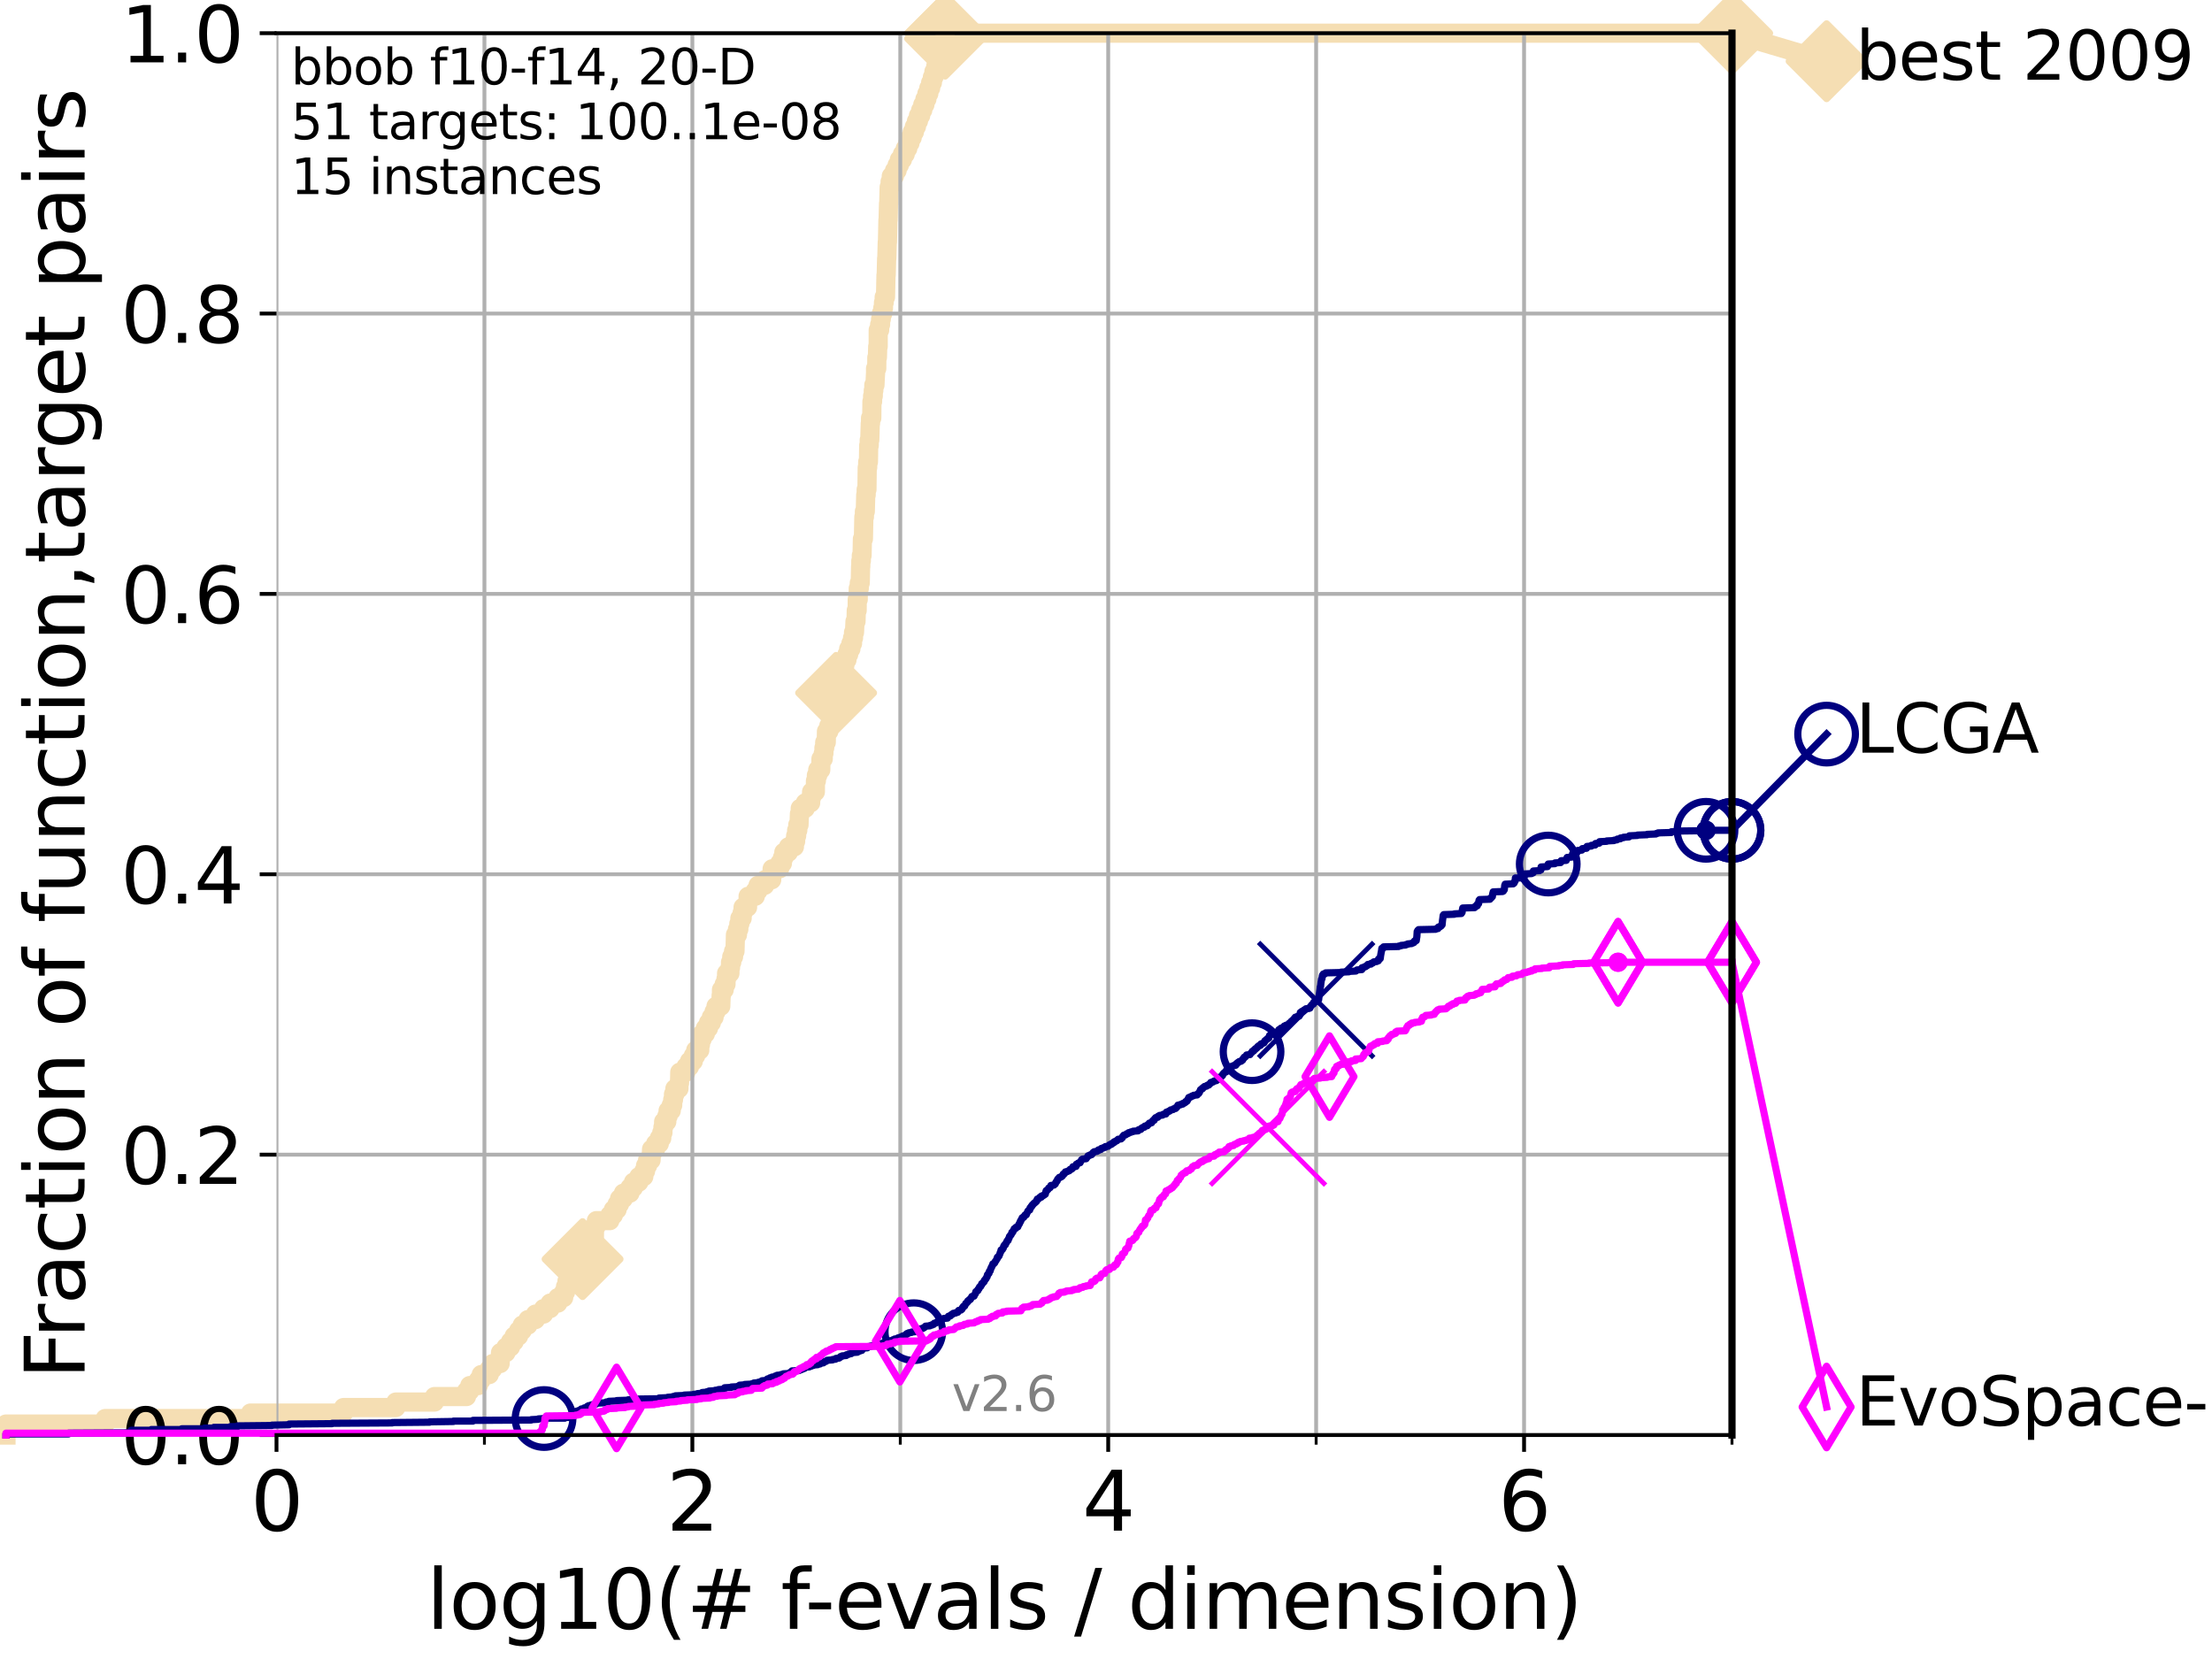 <?xml version="1.0" encoding="utf-8" standalone="no"?>
<!DOCTYPE svg PUBLIC "-//W3C//DTD SVG 1.1//EN"
  "http://www.w3.org/Graphics/SVG/1.1/DTD/svg11.dtd">
<svg xmlns:xlink="http://www.w3.org/1999/xlink" width="460.8pt" height="345.6pt" viewBox="0 0 460.8 345.6" xmlns="http://www.w3.org/2000/svg" version="1.1">
 <defs>
  <style type="text/css">*{stroke-linejoin: round; stroke-linecap: butt}</style>
 </defs>
 <g id="figure_1">
  <g id="patch_1">
   <path d="M 0 345.6 
L 460.8 345.6 
L 460.8 0 
L 0 0 
z
" style="fill: #ffffff"/>
  </g>
  <g id="axes_1">
   <g id="patch_2">
    <path d="M 57.6 298.944 
L 360.806 298.944 
L 360.806 6.912 
L 57.6 6.912 
z
" style="fill: #ffffff"/>
   </g>
   <g id="line2d_1">
    <path d="M 1.246 298.944 
L 1.246 296.654 
L 21.912 296.654 
L 21.912 295.508 
L 52.188 295.508 
L 52.188 294.363 
L 71.557 294.363 
L 71.557 293.218 
L 82.464 293.218 
L 82.464 292.073 
L 90.505 292.073 
L 90.505 290.927 
L 97.182 290.927 
L 97.182 289.782 
L 97.858 289.782 
L 97.858 288.637 
L 99.651 288.637 
L 99.651 287.492 
L 100.245 287.492 
L 100.245 286.347 
L 101.922 286.347 
L 101.922 285.201 
L 102.622 285.201 
L 102.622 284.056 
L 104.188 284.056 
L 104.266 281.766 
L 105.411 281.766 
L 105.411 280.62 
L 106.35 280.62 
L 106.35 279.475 
L 107.11 279.475 
L 107.11 278.33 
L 108.034 278.33 
L 108.034 277.185 
L 108.792 277.185 
L 108.792 276.04 
L 109.99 276.04 
L 109.99 274.894 
L 111.55 274.894 
L 111.55 273.749 
L 113.235 273.749 
L 113.235 272.604 
L 114.602 272.604 
L 114.602 271.459 
L 116.212 271.459 
L 116.212 270.313 
L 117.423 270.313 
L 117.423 269.168 
L 117.81 269.168 
L 117.81 268.023 
L 118.114 268.023 
L 118.114 266.878 
L 118.598 266.878 
L 118.672 264.587 
L 121.266 264.587 
L 121.361 262.297 
L 121.862 262.297 
L 121.862 261.152 
L 122.32 261.152 
L 122.32 260.006 
L 123.145 260.006 
L 123.174 257.716 
L 123.825 257.716 
L 123.853 255.426 
L 124.238 255.426 
L 124.238 254.28 
L 127.041 254.28 
L 127.041 253.135 
L 127.777 253.135 
L 127.777 251.99 
L 128.55 251.99 
L 128.55 250.845 
L 129.062 250.845 
L 129.062 249.699 
L 129.866 249.699 
L 129.866 248.554 
L 131.229 248.554 
L 131.229 247.409 
L 131.965 247.409 
L 131.965 246.264 
L 133.086 246.264 
L 133.086 245.118 
L 134.113 245.118 
L 134.113 243.973 
L 134.479 243.973 
L 134.479 242.828 
L 134.901 242.828 
L 134.901 241.683 
L 135.628 241.683 
L 135.732 239.392 
L 136.57 239.392 
L 136.57 238.247 
L 137.345 238.247 
L 137.345 237.102 
L 137.854 237.102 
L 137.854 235.957 
L 138.103 235.957 
L 138.103 234.811 
L 138.246 234.811 
L 138.246 233.666 
L 138.906 233.666 
L 138.906 232.521 
L 139.179 232.521 
L 139.179 231.376 
L 139.832 231.376 
L 139.832 230.231 
L 140.138 230.231 
L 140.138 229.085 
L 140.301 229.085 
L 140.301 227.94 
L 140.589 227.94 
L 140.589 226.795 
L 141.437 226.795 
L 141.437 225.65 
L 141.557 225.65 
L 141.611 223.359 
L 142.896 223.359 
L 142.896 222.214 
L 143.638 222.214 
L 143.638 221.069 
L 144.427 221.069 
L 144.427 219.924 
L 144.932 219.924 
L 144.932 218.778 
L 145.774 218.778 
L 145.774 217.633 
L 145.92 217.633 
L 145.92 216.488 
L 146.261 216.488 
L 146.261 215.343 
L 146.949 215.343 
L 146.949 214.197 
L 147.589 214.197 
L 147.589 213.052 
L 148.186 213.052 
L 148.186 211.907 
L 148.756 211.907 
L 148.756 210.762 
L 149.159 210.762 
L 149.159 209.617 
L 150.152 209.617 
L 150.228 207.326 
L 150.296 207.326 
L 150.296 206.181 
L 150.86 206.181 
L 150.86 205.036 
L 151.24 205.036 
L 151.24 203.89 
L 151.362 203.89 
L 151.362 202.745 
L 152.057 202.745 
L 152.057 201.6 
L 152.181 201.6 
L 152.181 200.455 
L 152.438 200.455 
L 152.438 199.31 
L 152.811 199.31 
L 152.811 198.164 
L 153.113 198.164 
L 153.207 194.729 
L 153.628 194.729 
L 153.628 193.583 
L 153.911 193.583 
L 153.911 192.438 
L 154.129 192.438 
L 154.129 191.293 
L 154.601 191.293 
L 154.601 190.148 
L 154.795 190.148 
L 154.795 189.003 
L 155.732 189.003 
L 155.732 187.857 
L 155.844 187.857 
L 155.844 186.712 
L 157.34 186.712 
L 157.34 185.567 
L 157.917 185.567 
L 157.917 184.422 
L 159.317 184.422 
L 159.317 183.276 
L 160.758 183.276 
L 160.852 180.986 
L 162.41 180.986 
L 162.41 179.841 
L 162.991 179.841 
L 162.991 178.696 
L 163.284 178.696 
L 163.284 177.55 
L 164.25 177.55 
L 164.25 176.405 
L 165.49 176.405 
L 165.49 175.26 
L 165.749 175.26 
L 165.749 174.115 
L 165.958 174.115 
L 165.958 172.969 
L 166.193 172.969 
L 166.193 171.824 
L 166.452 171.824 
L 166.535 169.534 
L 166.707 169.534 
L 166.707 168.389 
L 167.756 168.389 
L 167.756 167.243 
L 168.875 167.243 
L 168.875 166.098 
L 169.07 166.098 
L 169.07 164.953 
L 169.857 164.953 
L 169.876 162.662 
L 170.067 162.662 
L 170.067 161.517 
L 170.351 161.517 
L 170.351 160.372 
L 170.979 160.372 
L 171.022 158.082 
L 171.496 158.082 
L 171.496 156.936 
L 171.639 156.936 
L 171.639 155.791 
L 171.802 155.791 
L 171.802 154.646 
L 172.125 154.646 
L 172.168 152.355 
L 172.654 152.355 
L 172.654 151.21 
L 172.991 151.21 
L 173.085 148.92 
L 173.617 148.92 
L 173.617 147.774 
L 173.961 147.774 
L 174.053 145.484 
L 174.176 145.484 
L 174.176 144.339 
L 174.58 144.339 
L 174.58 143.194 
L 175.033 143.194 
L 175.033 142.048 
L 175.571 142.048 
L 175.619 139.758 
L 175.841 139.758 
L 175.841 138.613 
L 175.998 138.613 
L 175.998 137.467 
L 176.439 137.467 
L 176.439 136.322 
L 176.796 136.322 
L 176.796 135.177 
L 177.259 135.177 
L 177.259 134.032 
L 177.601 134.032 
L 177.601 132.887 
L 177.802 132.887 
L 177.802 131.741 
L 178.008 131.741 
L 178.111 129.451 
L 178.326 129.451 
L 178.378 127.16 
L 178.564 127.16 
L 178.579 124.87 
L 178.787 124.87 
L 178.788 122.58 
L 179.006 122.58 
L 179.006 121.434 
L 179.205 121.434 
L 179.279 117.999 
L 179.32 117.999 
L 179.32 116.853 
L 179.432 116.853 
L 179.432 115.708 
L 179.583 115.708 
L 179.655 112.273 
L 179.861 112.273 
L 179.957 107.692 
L 180.071 107.692 
L 180.071 106.546 
L 180.257 106.546 
L 180.347 103.111 
L 180.441 103.111 
L 180.441 101.966 
L 180.602 101.966 
L 180.659 97.385 
L 180.758 97.385 
L 180.758 96.239 
L 180.911 96.239 
L 180.967 92.804 
L 181.078 92.804 
L 181.078 91.659 
L 181.191 91.659 
L 181.294 88.223 
L 181.35 88.223 
L 181.35 87.078 
L 181.607 87.078 
L 181.642 83.642 
L 181.778 83.642 
L 181.778 82.497 
L 181.921 82.497 
L 181.921 81.352 
L 182.033 81.352 
L 182.033 80.206 
L 182.271 80.206 
L 182.378 77.916 
L 182.393 77.916 
L 182.393 76.771 
L 182.644 76.771 
L 182.661 74.48 
L 182.783 74.48 
L 182.845 72.19 
L 182.941 72.19 
L 182.951 68.754 
L 183.25 68.754 
L 183.25 67.609 
L 183.444 67.609 
L 183.444 66.464 
L 183.592 66.464 
L 183.592 65.318 
L 183.895 65.318 
L 183.895 64.173 
L 184.044 64.173 
L 184.044 63.028 
L 184.193 63.028 
L 184.193 61.883 
L 184.466 61.883 
L 184.569 57.302 
L 184.612 57.302 
L 184.701 53.866 
L 184.741 53.866 
L 184.833 50.43 
L 184.874 50.43 
L 184.972 45.85 
L 185.008 45.85 
L 185.097 42.414 
L 185.139 42.414 
L 185.231 38.978 
L 185.427 38.978 
L 185.427 37.833 
L 185.673 37.833 
L 185.673 36.688 
L 186.331 36.688 
L 186.331 35.543 
L 186.884 35.543 
L 186.884 34.397 
L 187.353 34.397 
L 187.353 33.252 
L 187.99 33.252 
L 187.99 32.107 
L 188.575 32.107 
L 188.575 30.962 
L 189.096 30.962 
L 189.096 29.816 
L 189.566 29.816 
L 189.566 28.671 
L 190.025 28.671 
L 190.025 27.526 
L 190.478 27.526 
L 190.478 26.381 
L 190.911 26.381 
L 190.911 25.236 
L 191.329 25.236 
L 191.329 24.09 
L 191.792 24.09 
L 191.792 22.945 
L 192.228 22.945 
L 192.228 21.8 
L 192.674 21.8 
L 192.674 20.655 
L 193.086 20.655 
L 193.086 19.509 
L 193.486 19.509 
L 193.486 18.364 
L 193.869 18.364 
L 193.869 17.219 
L 194.235 17.219 
L 194.235 16.074 
L 194.548 16.074 
L 194.548 14.929 
L 194.937 14.929 
L 194.937 13.783 
L 195.299 13.783 
L 195.299 12.638 
L 195.666 12.638 
L 195.666 11.493 
L 195.957 11.493 
L 195.957 10.348 
L 196.296 10.348 
L 196.296 9.202 
L 196.601 9.202 
L 196.601 8.057 
L 196.884 8.057 
L 196.884 6.912 
L 360.806 6.912 
L 360.806 6.912 
" style="fill: none; stroke: #f5deb3; stroke-width: 4; stroke-linecap: square"/>
   </g>
   <g id="line2d_2">
    <defs>
     <path id="mde2e9005ad" d="M 0 7.778 
L 7.778 0 
L 0 -7.778 
L -7.778 0 
z
" style="stroke: #f5deb3; stroke-width: 1.5; stroke-linejoin: miter"/>
    </defs>
    <g>
     <use xlink:href="#mde2e9005ad" x="121.361" y="262.297" style="fill: #f5deb3; stroke: #f5deb3; stroke-width: 1.5; stroke-linejoin: miter"/>
     <use xlink:href="#mde2e9005ad" x="174.176" y="144.339" style="fill: #f5deb3; stroke: #f5deb3; stroke-width: 1.5; stroke-linejoin: miter"/>
     <use xlink:href="#mde2e9005ad" x="196.884" y="8.057" style="fill: #f5deb3; stroke: #f5deb3; stroke-width: 1.5; stroke-linejoin: miter"/>
     <use xlink:href="#mde2e9005ad" x="196.884" y="6.912" style="fill: #f5deb3; stroke: #f5deb3; stroke-width: 1.5; stroke-linejoin: miter"/>
     <use xlink:href="#mde2e9005ad" x="196.884" y="6.912" style="fill: #f5deb3; stroke: #f5deb3; stroke-width: 1.5; stroke-linejoin: miter"/>
     <use xlink:href="#mde2e9005ad" x="360.806" y="6.912" style="fill: #f5deb3; stroke: #f5deb3; stroke-width: 1.5; stroke-linejoin: miter"/>
    </g>
   </g>
   <g id="line2d_3">
    <path style="fill: none; stroke: #f5deb3; stroke-width: 4; stroke-linecap: square"/>
    <g/>
   </g>
   <g id="line2d_4">
    <path d="M 360.806 6.912 
L 380.515 12.753 
" style="fill: none; stroke: #f5deb3; stroke-width: 4; stroke-linecap: square"/>
    <g>
     <use xlink:href="#mde2e9005ad" x="360.806" y="6.912" style="fill: #f5deb3; stroke: #f5deb3; stroke-width: 1.5; stroke-linejoin: miter"/>
     <use xlink:href="#mde2e9005ad" x="380.515" y="12.753" style="fill: #f5deb3; stroke: #f5deb3; stroke-width: 1.5; stroke-linejoin: miter"/>
    </g>
   </g>
   <g id="matplotlib.axis_1">
    <g id="xtick_1">
     <g id="line2d_5">
      <path d="M 57.6 298.944 
L 57.6 6.912 
" clip-path="url(#p295ff7db5c)" style="fill: none; stroke: #b0b0b0; stroke-width: 0.8; stroke-linecap: square"/>
     </g>
     <g id="line2d_6">
      <defs>
       <path id="m0db472f532" d="M 0 0 
L 0 3.5 
" style="stroke: #000000; stroke-width: 0.8"/>
      </defs>
      <g>
       <use xlink:href="#m0db472f532" x="57.6" y="298.944" style="stroke: #000000; stroke-width: 0.8"/>
      </g>
     </g>
     <g id="text_1">
      <!-- 0 -->
      <g transform="translate(52.192 318.861)scale(0.17 -0.17)">
       <defs>
        <path id="DejaVuSans-30" d="M 2034 4250 
Q 1547 4250 1301 3770 
Q 1056 3291 1056 2328 
Q 1056 1369 1301 889 
Q 1547 409 2034 409 
Q 2525 409 2770 889 
Q 3016 1369 3016 2328 
Q 3016 3291 2770 3770 
Q 2525 4250 2034 4250 
z
M 2034 4750 
Q 2819 4750 3233 4129 
Q 3647 3509 3647 2328 
Q 3647 1150 3233 529 
Q 2819 -91 2034 -91 
Q 1250 -91 836 529 
Q 422 1150 422 2328 
Q 422 3509 836 4129 
Q 1250 4750 2034 4750 
z
" transform="scale(0.016)"/>
       </defs>
       <use xlink:href="#DejaVuSans-30"/>
      </g>
     </g>
    </g>
    <g id="xtick_2">
     <g id="line2d_7">
      <path d="M 144.23 298.944 
L 144.23 6.912 
" clip-path="url(#p295ff7db5c)" style="fill: none; stroke: #b0b0b0; stroke-width: 0.8; stroke-linecap: square"/>
     </g>
     <g id="line2d_8">
      <g>
       <use xlink:href="#m0db472f532" x="144.23" y="298.944" style="stroke: #000000; stroke-width: 0.8"/>
      </g>
     </g>
     <g id="text_2">
      <!-- 2 -->
      <g transform="translate(138.822 318.861)scale(0.17 -0.17)">
       <defs>
        <path id="DejaVuSans-32" d="M 1228 531 
L 3431 531 
L 3431 0 
L 469 0 
L 469 531 
Q 828 903 1448 1529 
Q 2069 2156 2228 2338 
Q 2531 2678 2651 2914 
Q 2772 3150 2772 3378 
Q 2772 3750 2511 3984 
Q 2250 4219 1831 4219 
Q 1534 4219 1204 4116 
Q 875 4013 500 3803 
L 500 4441 
Q 881 4594 1212 4672 
Q 1544 4750 1819 4750 
Q 2544 4750 2975 4387 
Q 3406 4025 3406 3419 
Q 3406 3131 3298 2873 
Q 3191 2616 2906 2266 
Q 2828 2175 2409 1742 
Q 1991 1309 1228 531 
z
" transform="scale(0.016)"/>
       </defs>
       <use xlink:href="#DejaVuSans-32"/>
      </g>
     </g>
    </g>
    <g id="xtick_3">
     <g id="line2d_9">
      <path d="M 230.861 298.944 
L 230.861 6.912 
" clip-path="url(#p295ff7db5c)" style="fill: none; stroke: #b0b0b0; stroke-width: 0.8; stroke-linecap: square"/>
     </g>
     <g id="line2d_10">
      <g>
       <use xlink:href="#m0db472f532" x="230.861" y="298.944" style="stroke: #000000; stroke-width: 0.8"/>
      </g>
     </g>
     <g id="text_3">
      <!-- 4 -->
      <g transform="translate(225.453 318.861)scale(0.17 -0.17)">
       <defs>
        <path id="DejaVuSans-34" d="M 2419 4116 
L 825 1625 
L 2419 1625 
L 2419 4116 
z
M 2253 4666 
L 3047 4666 
L 3047 1625 
L 3713 1625 
L 3713 1100 
L 3047 1100 
L 3047 0 
L 2419 0 
L 2419 1100 
L 313 1100 
L 313 1709 
L 2253 4666 
z
" transform="scale(0.016)"/>
       </defs>
       <use xlink:href="#DejaVuSans-34"/>
      </g>
     </g>
    </g>
    <g id="xtick_4">
     <g id="line2d_11">
      <path d="M 317.491 298.944 
L 317.491 6.912 
" clip-path="url(#p295ff7db5c)" style="fill: none; stroke: #b0b0b0; stroke-width: 0.8; stroke-linecap: square"/>
     </g>
     <g id="line2d_12">
      <g>
       <use xlink:href="#m0db472f532" x="317.491" y="298.944" style="stroke: #000000; stroke-width: 0.8"/>
      </g>
     </g>
     <g id="text_4">
      <!-- 6 -->
      <g transform="translate(312.083 318.861)scale(0.17 -0.17)">
       <defs>
        <path id="DejaVuSans-36" d="M 2113 2584 
Q 1688 2584 1439 2293 
Q 1191 2003 1191 1497 
Q 1191 994 1439 701 
Q 1688 409 2113 409 
Q 2538 409 2786 701 
Q 3034 994 3034 1497 
Q 3034 2003 2786 2293 
Q 2538 2584 2113 2584 
z
M 3366 4563 
L 3366 3988 
Q 3128 4100 2886 4159 
Q 2644 4219 2406 4219 
Q 1781 4219 1451 3797 
Q 1122 3375 1075 2522 
Q 1259 2794 1537 2939 
Q 1816 3084 2150 3084 
Q 2853 3084 3261 2657 
Q 3669 2231 3669 1497 
Q 3669 778 3244 343 
Q 2819 -91 2113 -91 
Q 1303 -91 875 529 
Q 447 1150 447 2328 
Q 447 3434 972 4092 
Q 1497 4750 2381 4750 
Q 2619 4750 2861 4703 
Q 3103 4656 3366 4563 
z
" transform="scale(0.016)"/>
       </defs>
       <use xlink:href="#DejaVuSans-36"/>
      </g>
     </g>
    </g>
    <g id="xtick_5">
     <g id="line2d_13">
      <path d="M 100.915 298.944 
L 100.915 6.912 
" clip-path="url(#p295ff7db5c)" style="fill: none; stroke: #b0b0b0; stroke-width: 0.8; stroke-linecap: square"/>
     </g>
     <g id="line2d_14">
      <defs>
       <path id="m4742ecea87" d="M 0 0 
L 0 2 
" style="stroke: #000000; stroke-width: 0.6"/>
      </defs>
      <g>
       <use xlink:href="#m4742ecea87" x="100.915" y="298.944" style="stroke: #000000; stroke-width: 0.6"/>
      </g>
     </g>
    </g>
    <g id="xtick_6">
     <g id="line2d_15">
      <path d="M 187.546 298.944 
L 187.546 6.912 
" clip-path="url(#p295ff7db5c)" style="fill: none; stroke: #b0b0b0; stroke-width: 0.8; stroke-linecap: square"/>
     </g>
     <g id="line2d_16">
      <g>
       <use xlink:href="#m4742ecea87" x="187.546" y="298.944" style="stroke: #000000; stroke-width: 0.6"/>
      </g>
     </g>
    </g>
    <g id="xtick_7">
     <g id="line2d_17">
      <path d="M 274.176 298.944 
L 274.176 6.912 
" clip-path="url(#p295ff7db5c)" style="fill: none; stroke: #b0b0b0; stroke-width: 0.8; stroke-linecap: square"/>
     </g>
     <g id="line2d_18">
      <g>
       <use xlink:href="#m4742ecea87" x="274.176" y="298.944" style="stroke: #000000; stroke-width: 0.6"/>
      </g>
     </g>
    </g>
    <g id="xtick_8">
     <g id="line2d_19">
      <path d="M 360.806 298.944 
L 360.806 6.912 
" clip-path="url(#p295ff7db5c)" style="fill: none; stroke: #b0b0b0; stroke-width: 0.8; stroke-linecap: square"/>
     </g>
     <g id="line2d_20">
      <g>
       <use xlink:href="#m4742ecea87" x="360.806" y="298.944" style="stroke: #000000; stroke-width: 0.6"/>
      </g>
     </g>
    </g>
    <g id="text_5">
     <!-- log10(# f-evals / dimension) -->
     <g transform="translate(88.823 339.314)scale(0.17 -0.17)">
      <defs>
       <path id="DejaVuSans-6c" d="M 603 4863 
L 1178 4863 
L 1178 0 
L 603 0 
L 603 4863 
z
" transform="scale(0.016)"/>
       <path id="DejaVuSans-6f" d="M 1959 3097 
Q 1497 3097 1228 2736 
Q 959 2375 959 1747 
Q 959 1119 1226 758 
Q 1494 397 1959 397 
Q 2419 397 2687 759 
Q 2956 1122 2956 1747 
Q 2956 2369 2687 2733 
Q 2419 3097 1959 3097 
z
M 1959 3584 
Q 2709 3584 3137 3096 
Q 3566 2609 3566 1747 
Q 3566 888 3137 398 
Q 2709 -91 1959 -91 
Q 1206 -91 779 398 
Q 353 888 353 1747 
Q 353 2609 779 3096 
Q 1206 3584 1959 3584 
z
" transform="scale(0.016)"/>
       <path id="DejaVuSans-67" d="M 2906 1791 
Q 2906 2416 2648 2759 
Q 2391 3103 1925 3103 
Q 1463 3103 1205 2759 
Q 947 2416 947 1791 
Q 947 1169 1205 825 
Q 1463 481 1925 481 
Q 2391 481 2648 825 
Q 2906 1169 2906 1791 
z
M 3481 434 
Q 3481 -459 3084 -895 
Q 2688 -1331 1869 -1331 
Q 1566 -1331 1297 -1286 
Q 1028 -1241 775 -1147 
L 775 -588 
Q 1028 -725 1275 -790 
Q 1522 -856 1778 -856 
Q 2344 -856 2625 -561 
Q 2906 -266 2906 331 
L 2906 616 
Q 2728 306 2450 153 
Q 2172 0 1784 0 
Q 1141 0 747 490 
Q 353 981 353 1791 
Q 353 2603 747 3093 
Q 1141 3584 1784 3584 
Q 2172 3584 2450 3431 
Q 2728 3278 2906 2969 
L 2906 3500 
L 3481 3500 
L 3481 434 
z
" transform="scale(0.016)"/>
       <path id="DejaVuSans-31" d="M 794 531 
L 1825 531 
L 1825 4091 
L 703 3866 
L 703 4441 
L 1819 4666 
L 2450 4666 
L 2450 531 
L 3481 531 
L 3481 0 
L 794 0 
L 794 531 
z
" transform="scale(0.016)"/>
       <path id="DejaVuSans-28" d="M 1984 4856 
Q 1566 4138 1362 3434 
Q 1159 2731 1159 2009 
Q 1159 1288 1364 580 
Q 1569 -128 1984 -844 
L 1484 -844 
Q 1016 -109 783 600 
Q 550 1309 550 2009 
Q 550 2706 781 3412 
Q 1013 4119 1484 4856 
L 1984 4856 
z
" transform="scale(0.016)"/>
       <path id="DejaVuSans-23" d="M 3272 2816 
L 2363 2816 
L 2100 1772 
L 3016 1772 
L 3272 2816 
z
M 2803 4594 
L 2478 3297 
L 3391 3297 
L 3719 4594 
L 4219 4594 
L 3897 3297 
L 4872 3297 
L 4872 2816 
L 3775 2816 
L 3519 1772 
L 4513 1772 
L 4513 1294 
L 3397 1294 
L 3072 0 
L 2572 0 
L 2894 1294 
L 1978 1294 
L 1656 0 
L 1153 0 
L 1478 1294 
L 494 1294 
L 494 1772 
L 1594 1772 
L 1856 2816 
L 850 2816 
L 850 3297 
L 1978 3297 
L 2297 4594 
L 2803 4594 
z
" transform="scale(0.016)"/>
       <path id="DejaVuSans-20" transform="scale(0.016)"/>
       <path id="DejaVuSans-66" d="M 2375 4863 
L 2375 4384 
L 1825 4384 
Q 1516 4384 1395 4259 
Q 1275 4134 1275 3809 
L 1275 3500 
L 2222 3500 
L 2222 3053 
L 1275 3053 
L 1275 0 
L 697 0 
L 697 3053 
L 147 3053 
L 147 3500 
L 697 3500 
L 697 3744 
Q 697 4328 969 4595 
Q 1241 4863 1831 4863 
L 2375 4863 
z
" transform="scale(0.016)"/>
       <path id="DejaVuSans-2d" d="M 313 2009 
L 1997 2009 
L 1997 1497 
L 313 1497 
L 313 2009 
z
" transform="scale(0.016)"/>
       <path id="DejaVuSans-65" d="M 3597 1894 
L 3597 1613 
L 953 1613 
Q 991 1019 1311 708 
Q 1631 397 2203 397 
Q 2534 397 2845 478 
Q 3156 559 3463 722 
L 3463 178 
Q 3153 47 2828 -22 
Q 2503 -91 2169 -91 
Q 1331 -91 842 396 
Q 353 884 353 1716 
Q 353 2575 817 3079 
Q 1281 3584 2069 3584 
Q 2775 3584 3186 3129 
Q 3597 2675 3597 1894 
z
M 3022 2063 
Q 3016 2534 2758 2815 
Q 2500 3097 2075 3097 
Q 1594 3097 1305 2825 
Q 1016 2553 972 2059 
L 3022 2063 
z
" transform="scale(0.016)"/>
       <path id="DejaVuSans-76" d="M 191 3500 
L 800 3500 
L 1894 563 
L 2988 3500 
L 3597 3500 
L 2284 0 
L 1503 0 
L 191 3500 
z
" transform="scale(0.016)"/>
       <path id="DejaVuSans-61" d="M 2194 1759 
Q 1497 1759 1228 1600 
Q 959 1441 959 1056 
Q 959 750 1161 570 
Q 1363 391 1709 391 
Q 2188 391 2477 730 
Q 2766 1069 2766 1631 
L 2766 1759 
L 2194 1759 
z
M 3341 1997 
L 3341 0 
L 2766 0 
L 2766 531 
Q 2569 213 2275 61 
Q 1981 -91 1556 -91 
Q 1019 -91 701 211 
Q 384 513 384 1019 
Q 384 1609 779 1909 
Q 1175 2209 1959 2209 
L 2766 2209 
L 2766 2266 
Q 2766 2663 2505 2880 
Q 2244 3097 1772 3097 
Q 1472 3097 1187 3025 
Q 903 2953 641 2809 
L 641 3341 
Q 956 3463 1253 3523 
Q 1550 3584 1831 3584 
Q 2591 3584 2966 3190 
Q 3341 2797 3341 1997 
z
" transform="scale(0.016)"/>
       <path id="DejaVuSans-73" d="M 2834 3397 
L 2834 2853 
Q 2591 2978 2328 3040 
Q 2066 3103 1784 3103 
Q 1356 3103 1142 2972 
Q 928 2841 928 2578 
Q 928 2378 1081 2264 
Q 1234 2150 1697 2047 
L 1894 2003 
Q 2506 1872 2764 1633 
Q 3022 1394 3022 966 
Q 3022 478 2636 193 
Q 2250 -91 1575 -91 
Q 1294 -91 989 -36 
Q 684 19 347 128 
L 347 722 
Q 666 556 975 473 
Q 1284 391 1588 391 
Q 1994 391 2212 530 
Q 2431 669 2431 922 
Q 2431 1156 2273 1281 
Q 2116 1406 1581 1522 
L 1381 1569 
Q 847 1681 609 1914 
Q 372 2147 372 2553 
Q 372 3047 722 3315 
Q 1072 3584 1716 3584 
Q 2034 3584 2315 3537 
Q 2597 3491 2834 3397 
z
" transform="scale(0.016)"/>
       <path id="DejaVuSans-2f" d="M 1625 4666 
L 2156 4666 
L 531 -594 
L 0 -594 
L 1625 4666 
z
" transform="scale(0.016)"/>
       <path id="DejaVuSans-64" d="M 2906 2969 
L 2906 4863 
L 3481 4863 
L 3481 0 
L 2906 0 
L 2906 525 
Q 2725 213 2448 61 
Q 2172 -91 1784 -91 
Q 1150 -91 751 415 
Q 353 922 353 1747 
Q 353 2572 751 3078 
Q 1150 3584 1784 3584 
Q 2172 3584 2448 3432 
Q 2725 3281 2906 2969 
z
M 947 1747 
Q 947 1113 1208 752 
Q 1469 391 1925 391 
Q 2381 391 2643 752 
Q 2906 1113 2906 1747 
Q 2906 2381 2643 2742 
Q 2381 3103 1925 3103 
Q 1469 3103 1208 2742 
Q 947 2381 947 1747 
z
" transform="scale(0.016)"/>
       <path id="DejaVuSans-69" d="M 603 3500 
L 1178 3500 
L 1178 0 
L 603 0 
L 603 3500 
z
M 603 4863 
L 1178 4863 
L 1178 4134 
L 603 4134 
L 603 4863 
z
" transform="scale(0.016)"/>
       <path id="DejaVuSans-6d" d="M 3328 2828 
Q 3544 3216 3844 3400 
Q 4144 3584 4550 3584 
Q 5097 3584 5394 3201 
Q 5691 2819 5691 2113 
L 5691 0 
L 5113 0 
L 5113 2094 
Q 5113 2597 4934 2840 
Q 4756 3084 4391 3084 
Q 3944 3084 3684 2787 
Q 3425 2491 3425 1978 
L 3425 0 
L 2847 0 
L 2847 2094 
Q 2847 2600 2669 2842 
Q 2491 3084 2119 3084 
Q 1678 3084 1418 2786 
Q 1159 2488 1159 1978 
L 1159 0 
L 581 0 
L 581 3500 
L 1159 3500 
L 1159 2956 
Q 1356 3278 1631 3431 
Q 1906 3584 2284 3584 
Q 2666 3584 2933 3390 
Q 3200 3197 3328 2828 
z
" transform="scale(0.016)"/>
       <path id="DejaVuSans-6e" d="M 3513 2113 
L 3513 0 
L 2938 0 
L 2938 2094 
Q 2938 2591 2744 2837 
Q 2550 3084 2163 3084 
Q 1697 3084 1428 2787 
Q 1159 2491 1159 1978 
L 1159 0 
L 581 0 
L 581 3500 
L 1159 3500 
L 1159 2956 
Q 1366 3272 1645 3428 
Q 1925 3584 2291 3584 
Q 2894 3584 3203 3211 
Q 3513 2838 3513 2113 
z
" transform="scale(0.016)"/>
       <path id="DejaVuSans-29" d="M 513 4856 
L 1013 4856 
Q 1481 4119 1714 3412 
Q 1947 2706 1947 2009 
Q 1947 1309 1714 600 
Q 1481 -109 1013 -844 
L 513 -844 
Q 928 -128 1133 580 
Q 1338 1288 1338 2009 
Q 1338 2731 1133 3434 
Q 928 4138 513 4856 
z
" transform="scale(0.016)"/>
      </defs>
      <use xlink:href="#DejaVuSans-6c"/>
      <use xlink:href="#DejaVuSans-6f" x="27.783"/>
      <use xlink:href="#DejaVuSans-67" x="88.965"/>
      <use xlink:href="#DejaVuSans-31" x="152.441"/>
      <use xlink:href="#DejaVuSans-30" x="216.064"/>
      <use xlink:href="#DejaVuSans-28" x="279.688"/>
      <use xlink:href="#DejaVuSans-23" x="318.701"/>
      <use xlink:href="#DejaVuSans-20" x="402.49"/>
      <use xlink:href="#DejaVuSans-66" x="434.277"/>
      <use xlink:href="#DejaVuSans-2d" x="463.982"/>
      <use xlink:href="#DejaVuSans-65" x="500.066"/>
      <use xlink:href="#DejaVuSans-76" x="561.59"/>
      <use xlink:href="#DejaVuSans-61" x="620.77"/>
      <use xlink:href="#DejaVuSans-6c" x="682.049"/>
      <use xlink:href="#DejaVuSans-73" x="709.832"/>
      <use xlink:href="#DejaVuSans-20" x="761.932"/>
      <use xlink:href="#DejaVuSans-2f" x="793.719"/>
      <use xlink:href="#DejaVuSans-20" x="827.41"/>
      <use xlink:href="#DejaVuSans-64" x="859.197"/>
      <use xlink:href="#DejaVuSans-69" x="922.674"/>
      <use xlink:href="#DejaVuSans-6d" x="950.457"/>
      <use xlink:href="#DejaVuSans-65" x="1047.869"/>
      <use xlink:href="#DejaVuSans-6e" x="1109.393"/>
      <use xlink:href="#DejaVuSans-73" x="1172.771"/>
      <use xlink:href="#DejaVuSans-69" x="1224.871"/>
      <use xlink:href="#DejaVuSans-6f" x="1252.654"/>
      <use xlink:href="#DejaVuSans-6e" x="1313.836"/>
      <use xlink:href="#DejaVuSans-29" x="1377.215"/>
     </g>
    </g>
   </g>
   <g id="matplotlib.axis_2">
    <g id="ytick_1">
     <g id="line2d_21">
      <path d="M 57.6 298.944 
L 360.806 298.944 
" clip-path="url(#p295ff7db5c)" style="fill: none; stroke: #b0b0b0; stroke-width: 0.8; stroke-linecap: square"/>
     </g>
     <g id="line2d_22">
      <defs>
       <path id="m124aae9a21" d="M 0 0 
L -3.5 0 
" style="stroke: #000000; stroke-width: 0.8"/>
      </defs>
      <g>
       <use xlink:href="#m124aae9a21" x="57.6" y="298.944" style="stroke: #000000; stroke-width: 0.8"/>
      </g>
     </g>
     <g id="text_6">
      <!-- 0.0 -->
      <g transform="translate(25.155 305.023)scale(0.16 -0.16)">
       <defs>
        <path id="DejaVuSans-2e" d="M 684 794 
L 1344 794 
L 1344 0 
L 684 0 
L 684 794 
z
" transform="scale(0.016)"/>
       </defs>
       <use xlink:href="#DejaVuSans-30"/>
       <use xlink:href="#DejaVuSans-2e" x="63.623"/>
       <use xlink:href="#DejaVuSans-30" x="95.41"/>
      </g>
     </g>
    </g>
    <g id="ytick_2">
     <g id="line2d_23">
      <path d="M 57.6 240.538 
L 360.806 240.538 
" clip-path="url(#p295ff7db5c)" style="fill: none; stroke: #b0b0b0; stroke-width: 0.8; stroke-linecap: square"/>
     </g>
     <g id="line2d_24">
      <g>
       <use xlink:href="#m124aae9a21" x="57.6" y="240.538" style="stroke: #000000; stroke-width: 0.8"/>
      </g>
     </g>
     <g id="text_7">
      <!-- 0.2 -->
      <g transform="translate(25.155 246.616)scale(0.16 -0.16)">
       <use xlink:href="#DejaVuSans-30"/>
       <use xlink:href="#DejaVuSans-2e" x="63.623"/>
       <use xlink:href="#DejaVuSans-32" x="95.41"/>
      </g>
     </g>
    </g>
    <g id="ytick_3">
     <g id="line2d_25">
      <path d="M 57.6 182.131 
L 360.806 182.131 
" clip-path="url(#p295ff7db5c)" style="fill: none; stroke: #b0b0b0; stroke-width: 0.8; stroke-linecap: square"/>
     </g>
     <g id="line2d_26">
      <g>
       <use xlink:href="#m124aae9a21" x="57.6" y="182.131" style="stroke: #000000; stroke-width: 0.8"/>
      </g>
     </g>
     <g id="text_8">
      <!-- 0.4 -->
      <g transform="translate(25.155 188.21)scale(0.16 -0.16)">
       <use xlink:href="#DejaVuSans-30"/>
       <use xlink:href="#DejaVuSans-2e" x="63.623"/>
       <use xlink:href="#DejaVuSans-34" x="95.41"/>
      </g>
     </g>
    </g>
    <g id="ytick_4">
     <g id="line2d_27">
      <path d="M 57.6 123.725 
L 360.806 123.725 
" clip-path="url(#p295ff7db5c)" style="fill: none; stroke: #b0b0b0; stroke-width: 0.8; stroke-linecap: square"/>
     </g>
     <g id="line2d_28">
      <g>
       <use xlink:href="#m124aae9a21" x="57.6" y="123.725" style="stroke: #000000; stroke-width: 0.8"/>
      </g>
     </g>
     <g id="text_9">
      <!-- 0.6 -->
      <g transform="translate(25.155 129.804)scale(0.16 -0.16)">
       <use xlink:href="#DejaVuSans-30"/>
       <use xlink:href="#DejaVuSans-2e" x="63.623"/>
       <use xlink:href="#DejaVuSans-36" x="95.41"/>
      </g>
     </g>
    </g>
    <g id="ytick_5">
     <g id="line2d_29">
      <path d="M 57.6 65.318 
L 360.806 65.318 
" clip-path="url(#p295ff7db5c)" style="fill: none; stroke: #b0b0b0; stroke-width: 0.8; stroke-linecap: square"/>
     </g>
     <g id="line2d_30">
      <g>
       <use xlink:href="#m124aae9a21" x="57.6" y="65.318" style="stroke: #000000; stroke-width: 0.8"/>
      </g>
     </g>
     <g id="text_10">
      <!-- 0.8 -->
      <g transform="translate(25.155 71.397)scale(0.16 -0.16)">
       <defs>
        <path id="DejaVuSans-38" d="M 2034 2216 
Q 1584 2216 1326 1975 
Q 1069 1734 1069 1313 
Q 1069 891 1326 650 
Q 1584 409 2034 409 
Q 2484 409 2743 651 
Q 3003 894 3003 1313 
Q 3003 1734 2745 1975 
Q 2488 2216 2034 2216 
z
M 1403 2484 
Q 997 2584 770 2862 
Q 544 3141 544 3541 
Q 544 4100 942 4425 
Q 1341 4750 2034 4750 
Q 2731 4750 3128 4425 
Q 3525 4100 3525 3541 
Q 3525 3141 3298 2862 
Q 3072 2584 2669 2484 
Q 3125 2378 3379 2068 
Q 3634 1759 3634 1313 
Q 3634 634 3220 271 
Q 2806 -91 2034 -91 
Q 1263 -91 848 271 
Q 434 634 434 1313 
Q 434 1759 690 2068 
Q 947 2378 1403 2484 
z
M 1172 3481 
Q 1172 3119 1398 2916 
Q 1625 2713 2034 2713 
Q 2441 2713 2670 2916 
Q 2900 3119 2900 3481 
Q 2900 3844 2670 4047 
Q 2441 4250 2034 4250 
Q 1625 4250 1398 4047 
Q 1172 3844 1172 3481 
z
" transform="scale(0.016)"/>
       </defs>
       <use xlink:href="#DejaVuSans-30"/>
       <use xlink:href="#DejaVuSans-2e" x="63.623"/>
       <use xlink:href="#DejaVuSans-38" x="95.41"/>
      </g>
     </g>
    </g>
    <g id="ytick_6">
     <g id="line2d_31">
      <path d="M 57.6 6.912 
L 360.806 6.912 
" clip-path="url(#p295ff7db5c)" style="fill: none; stroke: #b0b0b0; stroke-width: 0.8; stroke-linecap: square"/>
     </g>
     <g id="line2d_32">
      <g>
       <use xlink:href="#m124aae9a21" x="57.6" y="6.912" style="stroke: #000000; stroke-width: 0.8"/>
      </g>
     </g>
     <g id="text_11">
      <!-- 1.0 -->
      <g transform="translate(25.155 12.991)scale(0.16 -0.16)">
       <use xlink:href="#DejaVuSans-31"/>
       <use xlink:href="#DejaVuSans-2e" x="63.623"/>
       <use xlink:href="#DejaVuSans-30" x="95.41"/>
      </g>
     </g>
    </g>
    <g id="text_12">
     <!-- Fraction of function,target pairs -->
     <g transform="translate(17.62 287.313)rotate(-90)scale(0.17 -0.17)">
      <defs>
       <path id="DejaVuSans-46" d="M 628 4666 
L 3309 4666 
L 3309 4134 
L 1259 4134 
L 1259 2759 
L 3109 2759 
L 3109 2228 
L 1259 2228 
L 1259 0 
L 628 0 
L 628 4666 
z
" transform="scale(0.016)"/>
       <path id="DejaVuSans-72" d="M 2631 2963 
Q 2534 3019 2420 3045 
Q 2306 3072 2169 3072 
Q 1681 3072 1420 2755 
Q 1159 2438 1159 1844 
L 1159 0 
L 581 0 
L 581 3500 
L 1159 3500 
L 1159 2956 
Q 1341 3275 1631 3429 
Q 1922 3584 2338 3584 
Q 2397 3584 2469 3576 
Q 2541 3569 2628 3553 
L 2631 2963 
z
" transform="scale(0.016)"/>
       <path id="DejaVuSans-63" d="M 3122 3366 
L 3122 2828 
Q 2878 2963 2633 3030 
Q 2388 3097 2138 3097 
Q 1578 3097 1268 2742 
Q 959 2388 959 1747 
Q 959 1106 1268 751 
Q 1578 397 2138 397 
Q 2388 397 2633 464 
Q 2878 531 3122 666 
L 3122 134 
Q 2881 22 2623 -34 
Q 2366 -91 2075 -91 
Q 1284 -91 818 406 
Q 353 903 353 1747 
Q 353 2603 823 3093 
Q 1294 3584 2113 3584 
Q 2378 3584 2631 3529 
Q 2884 3475 3122 3366 
z
" transform="scale(0.016)"/>
       <path id="DejaVuSans-74" d="M 1172 4494 
L 1172 3500 
L 2356 3500 
L 2356 3053 
L 1172 3053 
L 1172 1153 
Q 1172 725 1289 603 
Q 1406 481 1766 481 
L 2356 481 
L 2356 0 
L 1766 0 
Q 1100 0 847 248 
Q 594 497 594 1153 
L 594 3053 
L 172 3053 
L 172 3500 
L 594 3500 
L 594 4494 
L 1172 4494 
z
" transform="scale(0.016)"/>
       <path id="DejaVuSans-75" d="M 544 1381 
L 544 3500 
L 1119 3500 
L 1119 1403 
Q 1119 906 1312 657 
Q 1506 409 1894 409 
Q 2359 409 2629 706 
Q 2900 1003 2900 1516 
L 2900 3500 
L 3475 3500 
L 3475 0 
L 2900 0 
L 2900 538 
Q 2691 219 2414 64 
Q 2138 -91 1772 -91 
Q 1169 -91 856 284 
Q 544 659 544 1381 
z
M 1991 3584 
L 1991 3584 
z
" transform="scale(0.016)"/>
       <path id="DejaVuSans-2c" d="M 750 794 
L 1409 794 
L 1409 256 
L 897 -744 
L 494 -744 
L 750 256 
L 750 794 
z
" transform="scale(0.016)"/>
       <path id="DejaVuSans-70" d="M 1159 525 
L 1159 -1331 
L 581 -1331 
L 581 3500 
L 1159 3500 
L 1159 2969 
Q 1341 3281 1617 3432 
Q 1894 3584 2278 3584 
Q 2916 3584 3314 3078 
Q 3713 2572 3713 1747 
Q 3713 922 3314 415 
Q 2916 -91 2278 -91 
Q 1894 -91 1617 61 
Q 1341 213 1159 525 
z
M 3116 1747 
Q 3116 2381 2855 2742 
Q 2594 3103 2138 3103 
Q 1681 3103 1420 2742 
Q 1159 2381 1159 1747 
Q 1159 1113 1420 752 
Q 1681 391 2138 391 
Q 2594 391 2855 752 
Q 3116 1113 3116 1747 
z
" transform="scale(0.016)"/>
      </defs>
      <use xlink:href="#DejaVuSans-46"/>
      <use xlink:href="#DejaVuSans-72" x="50.27"/>
      <use xlink:href="#DejaVuSans-61" x="91.383"/>
      <use xlink:href="#DejaVuSans-63" x="152.662"/>
      <use xlink:href="#DejaVuSans-74" x="207.643"/>
      <use xlink:href="#DejaVuSans-69" x="246.852"/>
      <use xlink:href="#DejaVuSans-6f" x="274.635"/>
      <use xlink:href="#DejaVuSans-6e" x="335.816"/>
      <use xlink:href="#DejaVuSans-20" x="399.195"/>
      <use xlink:href="#DejaVuSans-6f" x="430.982"/>
      <use xlink:href="#DejaVuSans-66" x="492.164"/>
      <use xlink:href="#DejaVuSans-20" x="527.369"/>
      <use xlink:href="#DejaVuSans-66" x="559.156"/>
      <use xlink:href="#DejaVuSans-75" x="594.361"/>
      <use xlink:href="#DejaVuSans-6e" x="657.74"/>
      <use xlink:href="#DejaVuSans-63" x="721.119"/>
      <use xlink:href="#DejaVuSans-74" x="776.1"/>
      <use xlink:href="#DejaVuSans-69" x="815.309"/>
      <use xlink:href="#DejaVuSans-6f" x="843.092"/>
      <use xlink:href="#DejaVuSans-6e" x="904.273"/>
      <use xlink:href="#DejaVuSans-2c" x="967.652"/>
      <use xlink:href="#DejaVuSans-74" x="999.439"/>
      <use xlink:href="#DejaVuSans-61" x="1038.648"/>
      <use xlink:href="#DejaVuSans-72" x="1099.928"/>
      <use xlink:href="#DejaVuSans-67" x="1139.291"/>
      <use xlink:href="#DejaVuSans-65" x="1202.768"/>
      <use xlink:href="#DejaVuSans-74" x="1264.291"/>
      <use xlink:href="#DejaVuSans-20" x="1303.5"/>
      <use xlink:href="#DejaVuSans-70" x="1335.287"/>
      <use xlink:href="#DejaVuSans-61" x="1398.764"/>
      <use xlink:href="#DejaVuSans-69" x="1460.043"/>
      <use xlink:href="#DejaVuSans-72" x="1487.826"/>
      <use xlink:href="#DejaVuSans-73" x="1528.939"/>
     </g>
    </g>
   </g>
   <g id="line2d_33">
    <defs>
     <path id="m2ec33f16bb" d="M 0 1.5 
C 0.398 1.5 0.779 1.342 1.061 1.061 
C 1.342 0.779 1.5 0.398 1.5 0 
C 1.5 -0.398 1.342 -0.779 1.061 -1.061 
C 0.779 -1.342 0.398 -1.5 0 -1.5 
C -0.398 -1.5 -0.779 -1.342 -1.061 -1.061 
C -1.342 -0.779 -1.5 -0.398 -1.5 0 
C -1.5 0.398 -1.342 0.779 -1.061 1.061 
C -0.779 1.342 -0.398 1.5 0 1.5 
z
" style="stroke: #f5deb3"/>
    </defs>
    <g>
     <use xlink:href="#m2ec33f16bb" x="196.884" y="6.912" style="fill: #f5deb3; stroke: #f5deb3"/>
     <use xlink:href="#m2ec33f16bb" x="196.884" y="6.912" style="fill: #f5deb3; stroke: #f5deb3"/>
    </g>
   </g>
   <g id="line2d_34">
    <defs>
     <path id="mf9a3d013e7" d="M 0 1.5 
C 0.398 1.5 0.779 1.342 1.061 1.061 
C 1.342 0.779 1.5 0.398 1.5 0 
C 1.5 -0.398 1.342 -0.779 1.061 -1.061 
C 0.779 -1.342 0.398 -1.5 0 -1.5 
C -0.398 -1.5 -0.779 -1.342 -1.061 -1.061 
C -1.342 -0.779 -1.5 -0.398 -1.5 0 
C -1.5 0.398 -1.342 0.779 -1.061 1.061 
C -0.779 1.342 -0.398 1.5 0 1.5 
z
" style="stroke: #000080"/>
    </defs>
    <g>
     <use xlink:href="#mf9a3d013e7" x="355.393" y="172.969" style="fill: #000080; stroke: #000080"/>
     <use xlink:href="#mf9a3d013e7" x="355.393" y="172.969" style="fill: #000080; stroke: #000080"/>
    </g>
   </g>
   <g id="line2d_35">
    <path d="M 1.246 298.944 
L 1.246 298.715 
L 14.285 298.715 
L 14.285 298.562 
L 27.324 298.486 
L 27.324 297.951 
L 31.522 297.951 
L 31.522 297.799 
L 37.851 297.799 
L 37.851 297.646 
L 42.579 297.646 
L 42.579 297.493 
L 44.561 297.493 
L 44.561 297.341 
L 47.991 297.341 
L 47.991 297.188 
L 49.496 297.188 
L 49.496 297.035 
L 56.635 296.959 
L 56.635 296.883 
L 60.229 296.806 
L 60.229 296.654 
L 69.173 296.577 
L 69.173 296.501 
L 81.696 296.425 
L 81.696 296.348 
L 89.497 296.272 
L 89.497 296.195 
L 94.472 296.119 
L 94.472 296.043 
L 98.51 296.043 
L 98.51 295.89 
L 110.675 295.814 
L 110.675 295.737 
L 112.128 295.661 
L 112.128 295.585 
L 113.333 295.508 
L 113.333 295.432 
L 117.656 295.432 
L 117.656 295.279 
L 118.451 295.279 
L 118.525 294.974 
L 118.89 294.898 
L 118.962 294.745 
L 119.07 294.668 
L 119.106 294.516 
L 119.53 294.516 
L 119.53 294.363 
L 119.876 294.363 
L 119.979 294.134 
L 120.047 294.058 
L 120.047 293.981 
L 120.551 293.905 
L 120.551 293.829 
L 121.009 293.752 
L 121.073 293.523 
L 121.644 293.447 
L 121.707 293.294 
L 122.229 293.294 
L 122.32 292.989 
L 122.589 292.912 
L 122.589 292.836 
L 123.145 292.76 
L 123.145 292.683 
L 123.63 292.607 
L 123.63 292.531 
L 124.238 292.454 
L 124.238 292.302 
L 126.177 292.225 
L 126.25 292.073 
L 126.828 291.996 
L 126.828 291.92 
L 128.463 291.844 
L 128.463 291.767 
L 130.811 291.691 
L 130.811 291.615 
L 131.875 291.538 
L 131.875 291.462 
L 137.291 291.386 
L 137.305 291.233 
L 139.08 291.156 
L 139.08 291.08 
L 140.173 291.004 
L 140.173 290.927 
L 140.691 290.851 
L 140.691 290.775 
L 142.528 290.698 
L 142.528 290.622 
L 144.501 290.546 
L 144.501 290.469 
L 145.291 290.393 
L 145.291 290.317 
L 146.244 290.24 
L 146.27 290.088 
L 147.224 290.011 
L 147.224 289.935 
L 147.691 289.859 
L 147.691 289.782 
L 148.948 289.706 
L 148.948 289.63 
L 149.659 289.553 
L 149.659 289.477 
L 150.88 289.4 
L 150.952 289.095 
L 152.328 289.019 
L 152.328 288.942 
L 153.656 288.866 
L 153.656 288.79 
L 153.995 288.713 
L 154.068 288.561 
L 155.125 288.484 
L 155.125 288.408 
L 156.638 288.332 
L 156.638 288.255 
L 157.042 288.179 
L 157.042 288.103 
L 157.967 288.026 
L 157.967 287.95 
L 158.463 287.874 
L 158.463 287.797 
L 158.722 287.721 
L 158.722 287.644 
L 159.573 287.568 
L 159.573 287.492 
L 159.776 287.415 
L 159.858 287.263 
L 160.359 287.186 
L 160.383 287.034 
L 160.793 286.957 
L 160.793 286.881 
L 161.392 286.805 
L 161.494 286.652 
L 161.869 286.576 
L 161.869 286.499 
L 162.694 286.423 
L 162.694 286.347 
L 163.174 286.27 
L 163.174 286.194 
L 164.347 286.117 
L 164.347 286.041 
L 164.59 285.965 
L 164.59 285.888 
L 164.913 285.812 
L 164.985 285.583 
L 166.492 285.507 
L 166.492 285.43 
L 166.869 285.354 
L 166.869 285.278 
L 167.24 285.201 
L 167.24 285.125 
L 167.61 285.049 
L 167.673 284.82 
L 168.604 284.743 
L 168.604 284.667 
L 169.019 284.591 
L 169.019 284.514 
L 169.47 284.438 
L 169.47 284.361 
L 170.363 284.285 
L 170.363 284.209 
L 170.851 284.132 
L 170.899 283.98 
L 171.533 283.903 
L 171.533 283.827 
L 171.671 283.751 
L 171.671 283.674 
L 172.087 283.598 
L 172.087 283.522 
L 172.312 283.445 
L 172.312 283.369 
L 173.422 283.293 
L 173.422 283.216 
L 174.074 283.14 
L 174.13 282.987 
L 174.803 282.911 
L 174.803 282.835 
L 175.037 282.758 
L 175.083 282.605 
L 175.446 282.529 
L 175.446 282.453 
L 176.298 282.376 
L 176.328 282.224 
L 176.761 282.147 
L 176.761 282.071 
L 177.316 281.995 
L 177.316 281.918 
L 177.585 281.842 
L 177.585 281.766 
L 178.624 281.689 
L 178.674 281.537 
L 179.096 281.46 
L 179.096 281.384 
L 179.547 281.308 
L 179.56 281.079 
L 179.783 281.002 
L 179.789 280.849 
L 180.693 280.773 
L 180.759 280.544 
L 181.391 280.468 
L 181.391 280.391 
L 182.505 280.315 
L 182.505 280.239 
L 183.19 280.162 
L 183.221 280.01 
L 183.662 279.933 
L 183.662 279.857 
L 184.038 279.781 
L 184.038 279.704 
L 184.543 279.628 
L 184.637 279.475 
L 185.159 279.399 
L 185.159 279.323 
L 185.954 279.246 
L 186.014 279.093 
L 186.366 279.017 
L 186.366 278.941 
L 186.949 278.864 
L 187.048 278.712 
L 187.542 278.635 
L 187.542 278.559 
L 187.915 278.483 
L 188.011 278.33 
L 188.532 278.254 
L 188.643 278.025 
L 188.931 277.948 
L 188.944 277.796 
L 189.309 277.719 
L 189.309 277.643 
L 189.903 277.566 
L 189.903 277.49 
L 190.714 277.414 
L 190.805 277.185 
L 191.107 277.108 
L 191.149 276.956 
L 191.794 276.879 
L 191.794 276.803 
L 192.268 276.727 
L 192.268 276.65 
L 192.535 276.574 
L 192.535 276.498 
L 192.712 276.421 
L 192.795 276.269 
L 193.725 276.192 
L 193.725 276.116 
L 194.147 276.04 
L 194.147 275.963 
L 194.515 275.887 
L 194.621 275.658 
L 195.011 275.581 
L 195.011 275.505 
L 195.256 275.429 
L 195.316 275.276 
L 195.671 275.2 
L 195.671 275.123 
L 196.136 275.047 
L 196.224 274.818 
L 196.567 274.742 
L 196.567 274.665 
L 197.375 274.589 
L 197.445 274.36 
L 197.566 274.284 
L 197.566 274.207 
L 197.988 274.131 
L 198.022 273.978 
L 198.229 273.902 
L 198.229 273.825 
L 198.496 273.749 
L 198.565 273.596 
L 199.109 273.52 
L 199.109 273.444 
L 199.527 273.367 
L 199.626 273.138 
L 199.708 273.062 
L 199.708 272.986 
L 200.187 272.909 
L 200.187 272.833 
L 200.379 272.757 
L 200.459 272.451 
L 200.623 272.375 
L 200.68 272.146 
L 200.957 272.069 
L 201.059 271.84 
L 201.108 271.764 
L 201.177 271.535 
L 201.351 271.459 
L 201.424 271.306 
L 201.572 271.23 
L 201.613 271.001 
L 201.855 270.924 
L 201.889 270.772 
L 202.145 270.695 
L 202.148 270.542 
L 202.284 270.466 
L 202.37 270.237 
L 202.456 270.161 
L 202.456 270.084 
L 202.915 270.008 
L 203.017 269.703 
L 203.106 269.626 
L 203.211 269.474 
L 203.221 269.397 
L 203.277 269.092 
L 203.45 269.015 
L 203.45 268.939 
L 203.704 268.863 
L 203.768 268.557 
L 203.936 268.481 
L 203.997 268.252 
L 204.049 268.176 
L 204.049 268.099 
L 204.269 268.023 
L 204.335 267.794 
L 204.455 267.718 
L 204.512 267.412 
L 204.707 267.336 
L 204.707 267.259 
L 204.855 267.183 
L 204.855 267.107 
L 204.996 267.03 
L 205.065 266.725 
L 205.212 266.649 
L 205.307 266.42 
L 205.431 266.343 
L 205.541 266.038 
L 205.646 265.962 
L 205.69 265.58 
L 205.832 265.503 
L 205.857 265.351 
L 206.022 265.274 
L 206.115 264.816 
L 206.279 264.74 
L 206.387 264.282 
L 206.466 264.206 
L 206.517 263.977 
L 206.62 263.9 
L 206.717 263.595 
L 206.799 263.518 
L 206.827 263.289 
L 207.083 263.213 
L 207.083 263.137 
L 207.222 263.06 
L 207.291 262.831 
L 207.385 262.755 
L 207.48 262.602 
L 207.535 262.526 
L 207.633 262.297 
L 207.73 262.22 
L 207.766 261.915 
L 207.968 261.839 
L 208.007 261.686 
L 208.133 261.61 
L 208.205 261.381 
L 208.261 261.304 
L 208.366 260.923 
L 208.446 260.846 
L 208.542 260.388 
L 208.813 260.312 
L 208.909 260.083 
L 208.999 260.006 
L 209.083 259.625 
L 209.205 259.548 
L 209.21 259.396 
L 209.427 259.319 
L 209.53 259.014 
L 209.616 258.938 
L 209.702 258.708 
L 209.788 258.632 
L 209.814 258.479 
L 210.013 258.403 
L 210.112 258.021 
L 210.205 257.945 
L 210.295 257.563 
L 210.406 257.487 
L 210.476 257.334 
L 210.606 257.258 
L 210.69 257.029 
L 210.776 256.952 
L 210.791 256.723 
L 210.996 256.647 
L 211.095 256.342 
L 211.186 256.265 
L 211.284 255.96 
L 211.604 255.884 
L 211.657 255.655 
L 212.027 255.578 
L 212.101 255.349 
L 212.168 255.273 
L 212.245 255.044 
L 212.344 254.967 
L 212.448 254.662 
L 212.534 254.586 
L 212.578 254.357 
L 212.688 254.28 
L 212.794 253.975 
L 212.891 253.899 
L 212.953 253.669 
L 213.254 253.593 
L 213.259 253.44 
L 213.407 253.364 
L 213.504 253.135 
L 213.8 253.059 
L 213.884 252.753 
L 213.96 252.677 
L 214.068 252.448 
L 214.122 252.372 
L 214.122 252.295 
L 214.26 252.219 
L 214.26 252.143 
L 214.508 252.066 
L 214.593 251.608 
L 214.773 251.532 
L 214.82 251.303 
L 214.998 251.226 
L 215.053 250.997 
L 215.225 250.921 
L 215.225 250.845 
L 215.362 250.768 
L 215.362 250.692 
L 215.533 250.616 
L 215.533 250.539 
L 215.733 250.463 
L 215.8 250.31 
L 215.955 250.234 
L 216.019 249.928 
L 216.101 249.852 
L 216.101 249.776 
L 216.428 249.699 
L 216.428 249.623 
L 216.573 249.547 
L 216.64 249.394 
L 216.923 249.394 
L 216.935 249.165 
L 217.302 249.089 
L 217.302 249.012 
L 217.539 248.936 
L 217.539 248.86 
L 217.754 248.783 
L 217.864 248.325 
L 217.868 248.249 
L 217.946 248.02 
L 218.182 247.943 
L 218.182 247.867 
L 218.328 247.791 
L 218.427 247.638 
L 218.462 247.562 
L 218.462 247.485 
L 218.753 247.409 
L 218.825 247.18 
L 218.898 247.104 
L 218.923 246.951 
L 219.559 246.875 
L 219.657 246.722 
L 219.834 246.645 
L 219.929 246.34 
L 220.024 246.264 
L 220.069 246.111 
L 220.215 246.035 
L 220.324 245.653 
L 220.452 245.577 
L 220.452 245.5 
L 220.624 245.424 
L 220.666 245.271 
L 221.038 245.195 
L 221.038 245.118 
L 221.258 245.042 
L 221.363 244.813 
L 221.441 244.813 
L 221.484 244.584 
L 221.737 244.508 
L 221.793 244.355 
L 221.929 244.279 
L 221.936 244.126 
L 222.376 244.05 
L 222.376 243.973 
L 222.733 243.897 
L 222.733 243.821 
L 222.924 243.744 
L 222.931 243.592 
L 223.289 243.515 
L 223.289 243.439 
L 223.447 243.362 
L 223.507 243.057 
L 224.161 242.981 
L 224.234 242.523 
L 224.537 242.446 
L 224.593 242.294 
L 225.007 242.217 
L 225.073 241.988 
L 225.164 241.912 
L 225.228 241.759 
L 225.3 241.683 
L 225.3 241.606 
L 225.519 241.53 
L 225.519 241.454 
L 226.271 241.377 
L 226.319 241.225 
L 226.43 241.148 
L 226.537 240.996 
L 226.588 240.919 
L 226.667 240.767 
L 227.014 240.69 
L 227.014 240.614 
L 227.408 240.538 
L 227.518 240.309 
L 227.677 240.232 
L 227.715 240.08 
L 227.936 240.003 
L 227.936 239.927 
L 228.511 239.85 
L 228.511 239.774 
L 228.797 239.698 
L 228.819 239.545 
L 229.321 239.469 
L 229.422 239.24 
L 229.836 239.163 
L 229.836 239.087 
L 230.249 239.011 
L 230.263 238.858 
L 230.85 238.782 
L 230.85 238.705 
L 231.061 238.629 
L 231.138 238.476 
L 231.507 238.4 
L 231.548 238.247 
L 231.83 238.171 
L 231.83 238.094 
L 232.06 238.018 
L 232.071 237.865 
L 232.385 237.789 
L 232.385 237.713 
L 232.677 237.636 
L 232.755 237.484 
L 232.929 237.407 
L 232.929 237.331 
L 233.545 237.255 
L 233.608 237.102 
L 233.801 237.026 
L 233.888 236.72 
L 234.031 236.644 
L 234.09 236.491 
L 234.491 236.415 
L 234.491 236.338 
L 234.715 236.262 
L 234.715 236.186 
L 235.052 236.109 
L 235.115 235.957 
L 235.576 235.88 
L 235.576 235.804 
L 236.037 235.728 
L 236.037 235.651 
L 237.089 235.575 
L 237.192 235.346 
L 237.669 235.27 
L 237.767 235.041 
L 238.009 234.964 
L 238.009 234.888 
L 238.401 234.811 
L 238.493 234.582 
L 239.015 234.506 
L 239.105 234.277 
L 239.307 234.201 
L 239.415 233.972 
L 239.902 233.895 
L 239.962 233.666 
L 240.092 233.59 
L 240.168 233.437 
L 240.447 233.361 
L 240.527 233.055 
L 240.641 232.979 
L 240.742 232.826 
L 241.188 232.75 
L 241.273 232.521 
L 241.553 232.445 
L 241.553 232.368 
L 242.189 232.292 
L 242.295 232.139 
L 242.869 232.063 
L 242.979 231.681 
L 243.35 231.605 
L 243.35 231.529 
L 243.661 231.452 
L 243.661 231.376 
L 243.863 231.299 
L 243.863 231.223 
L 244.367 231.147 
L 244.465 230.994 
L 244.9 230.918 
L 244.9 230.765 
L 245.136 230.689 
L 245.24 230.536 
L 245.302 230.46 
L 245.374 230.231 
L 245.904 230.154 
L 245.904 230.078 
L 246.393 230.002 
L 246.413 229.849 
L 246.765 229.772 
L 246.765 229.696 
L 246.988 229.62 
L 247.005 229.467 
L 247.294 229.391 
L 247.354 229.162 
L 247.465 229.085 
L 247.528 228.856 
L 247.641 228.78 
L 247.645 228.627 
L 248.004 228.551 
L 248.004 228.475 
L 248.296 228.398 
L 248.296 228.322 
L 248.659 228.246 
L 248.659 228.169 
L 249.398 228.093 
L 249.496 227.864 
L 249.718 227.787 
L 249.754 227.635 
L 249.869 227.558 
L 249.979 227.253 
L 250.039 227.177 
L 250.077 227.024 
L 250.26 226.948 
L 250.26 226.871 
L 250.514 226.795 
L 250.519 226.642 
L 250.719 226.566 
L 250.719 226.49 
L 250.913 226.413 
L 250.913 226.337 
L 251.365 226.26 
L 251.445 226.108 
L 251.818 226.031 
L 251.854 225.879 
L 252.051 225.802 
L 252.149 225.65 
L 252.22 225.573 
L 252.22 225.497 
L 252.638 225.421 
L 252.638 225.344 
L 252.909 225.268 
L 252.909 225.192 
L 253.4 225.115 
L 253.4 225.039 
L 253.637 224.963 
L 253.72 224.657 
L 254.023 224.581 
L 254.122 224.352 
L 254.466 224.275 
L 254.527 224.123 
L 254.686 224.046 
L 254.746 223.741 
L 254.881 223.665 
L 254.959 223.512 
L 255.147 223.436 
L 255.147 223.359 
L 255.456 223.283 
L 255.518 222.901 
L 255.718 222.825 
L 255.782 222.672 
L 255.955 222.596 
L 255.955 222.519 
L 256.237 222.443 
L 256.237 222.367 
L 256.459 222.29 
L 256.541 222.138 
L 256.941 222.061 
L 256.941 221.985 
L 257.425 221.909 
L 257.454 221.68 
L 257.687 221.603 
L 257.714 221.451 
L 257.915 221.374 
L 257.915 221.298 
L 258.137 221.221 
L 258.137 221.145 
L 258.568 221.069 
L 258.632 220.916 
L 258.857 220.84 
L 258.957 220.534 
L 259.126 220.458 
L 259.188 220.229 
L 259.453 220.153 
L 259.537 220 
L 259.648 219.924 
L 259.684 219.771 
L 260.392 219.695 
L 260.485 219.542 
L 260.542 219.465 
L 260.651 219.313 
L 260.796 219.236 
L 260.872 219.007 
L 261.17 218.931 
L 261.257 218.702 
L 261.472 218.626 
L 261.493 218.473 
L 261.73 218.397 
L 261.73 218.32 
L 261.913 218.244 
L 262.009 218.015 
L 262.2 217.939 
L 262.2 217.862 
L 262.569 217.786 
L 262.66 217.48 
L 263.009 217.404 
L 263.009 217.328 
L 263.315 217.251 
L 263.386 217.099 
L 263.46 217.022 
L 263.514 216.793 
L 263.689 216.717 
L 263.798 216.564 
L 263.988 216.488 
L 264.063 216.335 
L 264.324 216.259 
L 264.428 215.877 
L 264.455 215.801 
L 264.455 215.724 
L 264.653 215.648 
L 264.653 215.572 
L 264.97 215.495 
L 264.975 215.343 
L 265.413 215.266 
L 265.413 215.19 
L 266.052 215.114 
L 266.122 214.885 
L 266.326 214.808 
L 266.407 214.503 
L 266.733 214.427 
L 266.825 214.197 
L 267.203 214.121 
L 267.297 213.968 
L 267.473 213.892 
L 267.541 213.739 
L 267.859 213.663 
L 267.859 213.587 
L 268.273 213.51 
L 268.273 213.434 
L 268.483 213.358 
L 268.513 213.205 
L 268.742 213.129 
L 268.826 212.976 
L 268.93 212.9 
L 268.93 212.823 
L 269.155 212.747 
L 269.192 212.594 
L 269.364 212.518 
L 269.364 212.441 
L 269.603 212.365 
L 269.633 212.136 
L 269.803 212.06 
L 269.823 211.907 
L 270.222 211.831 
L 270.222 211.754 
L 270.637 211.678 
L 270.743 211.449 
L 270.788 211.373 
L 270.885 210.914 
L 271.099 210.838 
L 271.191 210.685 
L 271.583 210.609 
L 271.678 210.38 
L 271.985 210.304 
L 272.033 210.151 
L 272.711 210.075 
L 272.711 209.998 
L 272.894 209.998 
L 272.91 209.769 
L 273.035 209.693 
L 273.035 209.617 
L 273.165 209.54 
L 273.219 209.388 
L 273.348 209.311 
L 273.348 209.235 
L 273.615 209.158 
L 273.689 208.777 
L 274.04 208.7 
L 274.112 208.319 
L 274.7 208.242 
L 274.8 207.25 
L 274.828 207.173 
L 274.939 206.334 
L 274.961 206.257 
L 275.03 205.57 
L 275.091 205.494 
L 275.195 204.578 
L 275.207 204.578 
L 275.298 203.967 
L 275.394 203.89 
L 275.47 203.28 
L 275.51 203.28 
L 275.51 203.127 
L 275.679 203.127 
L 275.68 202.898 
L 276.098 202.822 
L 276.141 202.669 
L 279.374 202.593 
L 279.374 202.516 
L 281.005 202.44 
L 281.005 202.363 
L 282.449 202.287 
L 282.449 202.211 
L 282.671 202.134 
L 282.671 202.058 
L 283.697 201.982 
L 283.711 201.6 
L 284.139 201.524 
L 284.139 201.447 
L 284.494 201.371 
L 284.583 201.218 
L 284.833 201.142 
L 284.937 200.913 
L 285.606 200.837 
L 285.633 200.684 
L 285.978 200.607 
L 285.978 200.531 
L 286.174 200.455 
L 286.174 200.378 
L 286.8 200.302 
L 286.8 200.226 
L 287.147 200.149 
L 287.183 199.768 
L 287.524 199.691 
L 287.627 198.928 
L 287.647 198.851 
L 287.754 198.241 
L 287.773 198.241 
L 287.863 197.554 
L 288.201 197.477 
L 288.224 197.248 
L 291.36 197.172 
L 291.36 197.095 
L 291.869 197.019 
L 291.869 196.943 
L 292.817 196.866 
L 292.817 196.79 
L 293.251 196.714 
L 293.251 196.637 
L 294.073 196.561 
L 294.073 196.485 
L 294.43 196.408 
L 294.43 196.332 
L 294.567 196.332 
L 294.661 196.027 
L 295.03 195.95 
L 295.132 195.263 
L 295.154 195.187 
L 295.226 194.042 
L 295.284 193.965 
L 295.357 193.812 
L 295.521 193.812 
L 295.521 193.66 
L 299.074 193.583 
L 299.074 193.507 
L 299.566 193.431 
L 299.639 193.125 
L 300.007 193.049 
L 300.007 192.973 
L 300.225 192.896 
L 300.23 192.744 
L 300.412 192.667 
L 300.517 191.598 
L 300.537 191.522 
L 300.642 190.682 
L 300.765 190.606 
L 300.765 190.53 
L 302.976 190.453 
L 302.976 190.377 
L 304.428 190.3 
L 304.433 190.148 
L 304.58 190.071 
L 304.66 189.384 
L 304.714 189.308 
L 304.714 189.155 
L 307.193 189.079 
L 307.22 188.926 
L 307.361 188.926 
L 307.361 188.773 
L 307.744 188.697 
L 307.791 188.315 
L 308.024 188.239 
L 308.104 187.552 
L 308.224 187.552 
L 308.224 187.399 
L 310.392 187.323 
L 310.456 187.094 
L 310.687 187.017 
L 310.765 186.865 
L 310.886 186.788 
L 310.969 186.101 
L 311.004 186.101 
L 311.054 185.796 
L 313.009 185.72 
L 313.009 185.643 
L 313.176 185.643 
L 313.277 185.414 
L 313.375 185.338 
L 313.466 184.422 
L 313.551 184.345 
L 313.551 184.193 
L 315.238 184.116 
L 315.238 184.04 
L 315.418 183.964 
L 315.494 183.658 
L 315.618 183.582 
L 315.682 182.895 
L 317.264 182.895 
L 317.264 182.742 
L 317.409 182.742 
L 317.409 182.589 
L 317.6 182.513 
L 317.697 182.055 
L 319.063 181.979 
L 319.063 181.902 
L 319.387 181.826 
L 319.426 181.444 
L 320.732 181.368 
L 320.732 181.291 
L 321.004 181.215 
L 321.036 180.604 
L 322.376 180.528 
L 322.376 180.375 
L 322.516 180.299 
L 322.524 179.993 
L 323.915 179.917 
L 323.932 179.764 
L 325.11 179.688 
L 325.211 179.306 
L 326.281 179.23 
L 326.378 179.001 
L 326.403 178.925 
L 326.462 178.619 
L 327.465 178.543 
L 327.565 178.085 
L 327.595 178.008 
L 327.595 177.856 
L 328.413 177.779 
L 328.512 177.55 
L 328.619 177.474 
L 328.655 177.169 
L 329.522 177.092 
L 329.625 176.787 
L 330.497 176.71 
L 330.596 176.329 
L 331.509 176.252 
L 331.514 176.1 
L 332.317 176.023 
L 332.375 175.718 
L 333.154 175.642 
L 333.218 175.336 
L 334.702 175.26 
L 334.702 175.184 
L 336.225 175.107 
L 336.225 175.031 
L 336.836 174.954 
L 336.905 174.802 
L 337.568 174.725 
L 337.568 174.573 
L 338.202 174.496 
L 338.202 174.42 
L 339.346 174.344 
L 339.412 174.115 
L 341.097 174.038 
L 341.097 173.962 
L 343.129 173.886 
L 343.129 173.809 
L 344.96 173.733 
L 344.96 173.657 
L 345.388 173.58 
L 345.388 173.504 
L 348.165 173.428 
L 348.167 173.275 
L 349.584 173.198 
L 349.584 173.122 
L 355.393 173.046 
L 355.393 172.969 
L 360.806 172.969 
L 360.806 172.969 
" style="fill: none; stroke: #000080; stroke-width: 1.5; stroke-linecap: square"/>
   </g>
   <g id="line2d_36">
    <defs>
     <path id="m610ddda9a8" d="M 0 6 
C 1.591 6 3.117 5.368 4.243 4.243 
C 5.368 3.117 6 1.591 6 0 
C 6 -1.591 5.368 -3.117 4.243 -4.243 
C 3.117 -5.368 1.591 -6 0 -6 
C -1.591 -6 -3.117 -5.368 -4.243 -4.243 
C -5.368 -3.117 -6 -1.591 -6 0 
C -6 1.591 -5.368 3.117 -4.243 4.243 
C -3.117 5.368 -1.591 6 0 6 
z
" style="stroke: #000080; stroke-width: 1.5"/>
    </defs>
    <g>
     <use xlink:href="#m610ddda9a8" x="113.333" y="295.508" style="fill-opacity: 0; stroke: #000080; stroke-width: 1.5"/>
     <use xlink:href="#m610ddda9a8" x="190.355" y="277.414" style="fill-opacity: 0; stroke: #000080; stroke-width: 1.5"/>
     <use xlink:href="#m610ddda9a8" x="260.826" y="219.084" style="fill-opacity: 0; stroke: #000080; stroke-width: 1.5"/>
     <use xlink:href="#m610ddda9a8" x="322.524" y="179.993" style="fill-opacity: 0; stroke: #000080; stroke-width: 1.5"/>
     <use xlink:href="#m610ddda9a8" x="355.393" y="172.969" style="fill-opacity: 0; stroke: #000080; stroke-width: 1.5"/>
     <use xlink:href="#m610ddda9a8" x="360.806" y="172.969" style="fill-opacity: 0; stroke: #000080; stroke-width: 1.5"/>
    </g>
   </g>
   <g id="line2d_37">
    <path style="fill: none; stroke: #000080; stroke-width: 1.5; stroke-linecap: square"/>
    <g/>
   </g>
   <g id="line2d_38">
    <path d="M 274.176 208.319 
" clip-path="url(#p295ff7db5c)" style="fill: none; stroke: #000080; stroke-width: 1.5; stroke-linecap: square"/>
    <defs>
     <path id="mdda1d2f635" d="M -12 12 
L 12 -12 
M -12 -12 
L 12 12 
" style="stroke: #000080"/>
    </defs>
    <g clip-path="url(#p295ff7db5c)">
     <use xlink:href="#mdda1d2f635" x="274.176" y="208.319" style="fill: #000080; stroke: #000080"/>
    </g>
   </g>
   <g id="line2d_39">
    <defs>
     <path id="m95eed4696e" d="M 0 1.5 
C 0.398 1.5 0.779 1.342 1.061 1.061 
C 1.342 0.779 1.5 0.398 1.5 0 
C 1.5 -0.398 1.342 -0.779 1.061 -1.061 
C 0.779 -1.342 0.398 -1.5 0 -1.5 
C -0.398 -1.5 -0.779 -1.342 -1.061 -1.061 
C -1.342 -0.779 -1.5 -0.398 -1.5 0 
C -1.5 0.398 -1.342 0.779 -1.061 1.061 
C -0.779 1.342 -0.398 1.5 0 1.5 
z
" style="stroke: #ff00ff"/>
    </defs>
    <g>
     <use xlink:href="#m95eed4696e" x="337.077" y="200.455" style="fill: #ff00ff; stroke: #ff00ff"/>
     <use xlink:href="#m95eed4696e" x="337.077" y="200.455" style="fill: #ff00ff; stroke: #ff00ff"/>
    </g>
   </g>
   <g id="line2d_40">
    <path d="M 1.246 298.944 
L 1.246 298.562 
L 112.386 298.562 
L 112.386 298.333 
L 112.74 298.333 
L 112.84 297.799 
L 112.989 297.799 
L 113.039 297.035 
L 113.333 297.035 
L 113.43 296.272 
L 113.478 296.272 
L 113.526 295.432 
L 113.67 295.432 
L 113.67 295.203 
L 113.813 295.203 
L 113.813 294.974 
L 119.842 294.898 
L 119.842 294.821 
L 120.518 294.745 
L 120.518 294.668 
L 120.847 294.668 
L 120.847 294.516 
L 121.17 294.439 
L 121.266 294.21 
L 125.064 294.134 
L 125.064 294.058 
L 125.754 293.981 
L 125.754 293.905 
L 125.954 293.905 
L 126.053 293.676 
L 126.541 293.6 
L 126.565 293.447 
L 128.441 293.371 
L 128.441 293.294 
L 130.226 293.218 
L 130.226 293.142 
L 130.888 293.065 
L 130.888 292.989 
L 132.933 292.912 
L 132.933 292.836 
L 133.918 292.76 
L 133.918 292.683 
L 136.328 292.607 
L 136.328 292.531 
L 137.223 292.454 
L 137.223 292.378 
L 138.233 292.302 
L 138.233 292.225 
L 139.289 292.149 
L 139.289 292.073 
L 140.838 291.996 
L 140.838 291.92 
L 141.815 291.844 
L 141.815 291.767 
L 143.186 291.691 
L 143.186 291.615 
L 145.184 291.538 
L 145.184 291.462 
L 146.075 291.386 
L 146.075 291.309 
L 147.871 291.233 
L 147.871 291.156 
L 148.6 291.08 
L 148.69 290.927 
L 149.432 290.851 
L 149.432 290.775 
L 151.317 290.698 
L 151.317 290.622 
L 153.09 290.546 
L 153.09 290.469 
L 153.335 290.393 
L 153.335 290.317 
L 153.747 290.24 
L 153.747 290.164 
L 153.911 290.088 
L 153.911 290.011 
L 154.704 289.935 
L 154.704 289.859 
L 155.397 289.782 
L 155.397 289.706 
L 156.507 289.63 
L 156.56 289.477 
L 156.745 289.4 
L 156.774 289.248 
L 158.726 289.171 
L 158.83 288.942 
L 159.02 288.866 
L 159.02 288.79 
L 159.284 288.713 
L 159.284 288.637 
L 159.821 288.561 
L 159.919 288.332 
L 160.96 288.255 
L 160.96 288.179 
L 161.221 288.103 
L 161.221 288.026 
L 161.755 287.95 
L 161.766 287.797 
L 162.234 287.721 
L 162.234 287.644 
L 162.524 287.568 
L 162.524 287.492 
L 162.925 287.415 
L 162.925 287.339 
L 163.133 287.263 
L 163.133 287.186 
L 163.444 287.11 
L 163.495 286.957 
L 163.653 286.881 
L 163.723 286.728 
L 164.129 286.652 
L 164.237 286.499 
L 164.53 286.423 
L 164.53 286.347 
L 165.131 286.27 
L 165.131 286.194 
L 165.316 286.117 
L 165.355 285.888 
L 165.502 285.812 
L 165.502 285.736 
L 166.005 285.659 
L 166.005 285.583 
L 166.214 285.507 
L 166.214 285.43 
L 166.423 285.354 
L 166.461 285.201 
L 166.673 285.125 
L 166.673 285.049 
L 167.032 284.972 
L 167.032 284.896 
L 167.343 284.82 
L 167.42 284.667 
L 167.837 284.591 
L 167.837 284.514 
L 168.037 284.438 
L 168.045 284.285 
L 168.578 284.209 
L 168.591 284.056 
L 168.901 283.98 
L 168.974 283.674 
L 169.12 283.598 
L 169.12 283.522 
L 169.438 283.445 
L 169.472 283.293 
L 169.663 283.216 
L 169.663 283.14 
L 170.089 283.064 
L 170.096 282.758 
L 170.681 282.682 
L 170.681 282.605 
L 170.842 282.529 
L 170.892 282.376 
L 171.162 282.3 
L 171.209 282.147 
L 171.374 282.071 
L 171.374 281.995 
L 171.496 281.918 
L 171.496 281.842 
L 171.785 281.766 
L 171.785 281.689 
L 172.08 281.613 
L 172.132 281.46 
L 172.581 281.384 
L 172.581 281.308 
L 172.893 281.231 
L 172.948 281.079 
L 173.346 281.002 
L 173.406 280.849 
L 173.815 280.773 
L 173.815 280.697 
L 174.115 280.62 
L 174.115 280.544 
L 183.814 280.468 
L 183.814 280.391 
L 184.539 280.315 
L 184.539 280.239 
L 184.802 280.162 
L 184.81 280.01 
L 185.581 279.933 
L 185.581 279.857 
L 186.279 279.781 
L 186.39 279.552 
L 187.453 279.475 
L 187.453 279.399 
L 193.025 279.323 
L 193.025 279.246 
L 193.315 279.17 
L 193.315 279.093 
L 193.613 279.017 
L 193.613 278.941 
L 193.847 278.864 
L 193.933 278.559 
L 194.113 278.483 
L 194.113 278.406 
L 194.484 278.33 
L 194.555 278.101 
L 195.172 278.025 
L 195.172 277.948 
L 195.686 277.872 
L 195.716 277.719 
L 196.528 277.643 
L 196.579 277.49 
L 196.685 277.414 
L 196.685 277.337 
L 197.293 277.261 
L 197.293 277.185 
L 197.7 277.108 
L 197.7 277.032 
L 198.686 276.956 
L 198.686 276.879 
L 198.862 276.803 
L 198.971 276.65 
L 199.129 276.574 
L 199.224 276.421 
L 199.85 276.345 
L 199.91 276.192 
L 200.635 276.116 
L 200.635 276.04 
L 200.874 275.963 
L 200.874 275.887 
L 201.544 275.81 
L 201.62 275.658 
L 202.935 275.581 
L 202.935 275.505 
L 203.209 275.429 
L 203.209 275.352 
L 203.671 275.276 
L 203.725 275.123 
L 204.166 275.047 
L 204.269 274.894 
L 205.855 274.818 
L 205.855 274.742 
L 206.218 274.665 
L 206.327 274.436 
L 206.695 274.36 
L 206.715 274.207 
L 207.403 274.131 
L 207.508 273.825 
L 207.828 273.749 
L 207.924 273.596 
L 208.822 273.52 
L 208.888 273.291 
L 209.703 273.215 
L 209.703 273.138 
L 212.678 273.062 
L 212.749 272.833 
L 212.804 272.757 
L 212.885 272.528 
L 213.203 272.451 
L 213.214 272.298 
L 214.331 272.222 
L 214.331 272.146 
L 214.799 272.069 
L 214.799 271.993 
L 215.044 271.917 
L 215.14 271.764 
L 216.673 271.688 
L 216.771 271.535 
L 217.036 271.459 
L 217.081 271.23 
L 217.274 271.153 
L 217.377 270.924 
L 218.222 270.848 
L 218.222 270.772 
L 218.564 270.695 
L 218.622 270.542 
L 218.913 270.466 
L 218.995 270.313 
L 219.461 270.237 
L 219.461 270.161 
L 220.136 270.084 
L 220.196 269.932 
L 220.322 269.855 
L 220.322 269.779 
L 220.508 269.703 
L 220.6 269.397 
L 220.868 269.321 
L 220.868 269.245 
L 221.758 269.168 
L 221.758 269.092 
L 222.151 269.015 
L 222.151 268.939 
L 223.281 268.863 
L 223.281 268.786 
L 223.679 268.71 
L 223.679 268.634 
L 224.647 268.557 
L 224.647 268.481 
L 224.928 268.405 
L 224.958 268.252 
L 225.574 268.176 
L 225.668 268.023 
L 226.265 267.947 
L 226.265 267.87 
L 227.118 267.794 
L 227.221 267.412 
L 227.342 267.336 
L 227.406 267.03 
L 227.958 266.954 
L 227.958 266.878 
L 228.142 266.801 
L 228.252 266.42 
L 228.465 266.343 
L 228.465 266.267 
L 229.116 266.191 
L 229.209 265.962 
L 229.289 265.885 
L 229.377 265.503 
L 229.543 265.427 
L 229.543 265.351 
L 230.129 265.274 
L 230.22 264.969 
L 230.288 264.893 
L 230.371 264.664 
L 230.525 264.587 
L 230.525 264.511 
L 231.149 264.435 
L 231.209 264.282 
L 231.297 264.206 
L 231.316 264.053 
L 231.954 263.977 
L 231.992 263.824 
L 232.142 263.747 
L 232.204 263.518 
L 232.563 263.442 
L 232.617 263.289 
L 232.678 263.213 
L 232.727 262.984 
L 232.886 262.908 
L 232.956 262.297 
L 233.092 262.22 
L 233.118 262.068 
L 233.572 261.991 
L 233.621 261.839 
L 233.713 261.762 
L 233.793 261.228 
L 234.023 261.152 
L 234.023 261.075 
L 234.254 260.999 
L 234.363 260.694 
L 234.397 260.617 
L 234.491 260.235 
L 234.682 260.159 
L 234.682 260.083 
L 234.973 260.006 
L 235.059 259.625 
L 235.146 259.548 
L 235.249 258.938 
L 235.298 258.861 
L 235.348 258.556 
L 235.806 258.479 
L 235.806 258.403 
L 235.971 258.403 
L 236.068 258.174 
L 236.139 258.098 
L 236.139 258.021 
L 236.386 257.945 
L 236.386 257.869 
L 236.581 257.792 
L 236.655 257.64 
L 236.719 257.563 
L 236.828 256.952 
L 236.978 256.876 
L 236.978 256.8 
L 237.23 256.723 
L 237.32 256.418 
L 237.374 256.342 
L 237.474 256.113 
L 237.619 256.036 
L 237.685 255.807 
L 237.859 255.731 
L 237.945 255.426 
L 238.252 255.349 
L 238.293 255.196 
L 238.456 255.12 
L 238.565 254.662 
L 238.575 254.586 
L 238.62 254.128 
L 238.892 254.051 
L 238.974 253.822 
L 239.106 253.746 
L 239.186 253.44 
L 239.25 253.364 
L 239.314 253.211 
L 239.446 253.135 
L 239.557 252.982 
L 239.6 252.906 
L 239.694 252.372 
L 239.774 252.295 
L 239.801 252.143 
L 240.264 252.066 
L 240.342 251.837 
L 240.49 251.761 
L 240.49 251.684 
L 240.818 251.608 
L 240.905 251.303 
L 240.943 251.226 
L 241.037 250.997 
L 241.19 250.921 
L 241.19 250.845 
L 241.35 250.768 
L 241.459 250.31 
L 241.479 250.234 
L 241.585 249.852 
L 241.77 249.776 
L 241.862 249.547 
L 241.984 249.47 
L 241.984 249.394 
L 242.357 249.318 
L 242.455 248.936 
L 242.623 248.86 
L 242.623 248.783 
L 242.812 248.707 
L 242.913 248.096 
L 243.286 248.02 
L 243.372 247.867 
L 243.655 247.791 
L 243.655 247.714 
L 243.917 247.638 
L 243.97 247.485 
L 244.256 247.409 
L 244.355 247.18 
L 244.505 247.104 
L 244.505 247.027 
L 244.648 246.951 
L 244.694 246.798 
L 244.83 246.722 
L 244.854 246.569 
L 245.059 246.493 
L 245.149 246.187 
L 245.18 246.111 
L 245.264 245.882 
L 245.559 245.806 
L 245.567 245.577 
L 245.713 245.5 
L 245.789 245.348 
L 245.925 245.271 
L 246.034 244.966 
L 246.052 244.889 
L 246.052 244.813 
L 246.249 244.737 
L 246.249 244.66 
L 246.41 244.584 
L 246.41 244.508 
L 246.651 244.431 
L 246.651 244.355 
L 247.01 244.279 
L 247.065 244.05 
L 247.224 243.973 
L 247.224 243.897 
L 247.773 243.821 
L 247.773 243.744 
L 247.919 243.668 
L 247.919 243.592 
L 248.183 243.515 
L 248.28 243.286 
L 248.385 243.21 
L 248.406 243.057 
L 248.663 242.981 
L 248.745 242.828 
L 249.424 242.752 
L 249.516 242.523 
L 249.686 242.446 
L 249.768 242.294 
L 249.974 242.217 
L 250.041 242.065 
L 250.48 241.988 
L 250.482 241.836 
L 250.836 241.759 
L 250.888 241.606 
L 251.332 241.53 
L 251.332 241.454 
L 251.837 241.377 
L 251.936 241.072 
L 252.118 240.996 
L 252.118 240.919 
L 252.93 240.843 
L 252.954 240.69 
L 253.069 240.614 
L 253.069 240.538 
L 253.469 240.461 
L 253.529 240.309 
L 253.861 240.232 
L 253.964 240.003 
L 255.027 239.927 
L 255.134 239.698 
L 255.361 239.621 
L 255.378 239.469 
L 255.682 239.392 
L 255.762 239.24 
L 255.926 239.163 
L 256.02 238.858 
L 256.41 238.782 
L 256.41 238.705 
L 256.99 238.629 
L 256.99 238.553 
L 257.132 238.476 
L 257.132 238.4 
L 257.555 238.324 
L 257.625 238.171 
L 257.979 238.094 
L 257.983 237.942 
L 258.373 237.865 
L 258.373 237.789 
L 259.071 237.713 
L 259.071 237.636 
L 259.628 237.56 
L 259.628 237.484 
L 260.219 237.407 
L 260.266 237.102 
L 260.967 237.026 
L 260.967 236.949 
L 261.487 236.873 
L 261.487 236.797 
L 261.769 236.72 
L 261.867 236.491 
L 262.137 236.415 
L 262.206 236.262 
L 262.292 236.186 
L 262.292 236.109 
L 262.532 236.033 
L 262.614 235.88 
L 262.847 235.804 
L 262.946 235.499 
L 263.315 235.422 
L 263.315 235.346 
L 263.711 235.27 
L 263.822 235.041 
L 264.03 234.964 
L 264.03 234.888 
L 264.314 234.811 
L 264.347 234.582 
L 265.096 234.506 
L 265.096 234.43 
L 265.385 234.353 
L 265.4 234.048 
L 265.542 233.972 
L 265.542 233.895 
L 265.781 233.819 
L 265.781 233.743 
L 266.235 233.666 
L 266.337 233.285 
L 266.377 233.208 
L 266.378 233.055 
L 266.637 232.979 
L 266.702 232.674 
L 266.797 232.597 
L 266.907 232.216 
L 267.05 232.139 
L 267.112 231.758 
L 267.163 231.681 
L 267.19 231.223 
L 267.42 231.147 
L 267.496 230.689 
L 267.618 230.612 
L 267.728 230.383 
L 267.745 230.307 
L 267.821 230.078 
L 267.867 230.002 
L 267.95 229.696 
L 268.042 229.62 
L 268.104 229.009 
L 268.372 228.933 
L 268.409 228.78 
L 268.621 228.704 
L 268.706 228.551 
L 268.81 228.475 
L 268.912 227.864 
L 268.956 227.787 
L 268.984 227.635 
L 269.202 227.558 
L 269.202 227.482 
L 269.821 227.406 
L 269.906 227.1 
L 270.127 227.024 
L 270.167 226.795 
L 270.616 226.719 
L 270.667 226.566 
L 270.731 226.49 
L 270.795 226.26 
L 270.888 226.184 
L 270.984 225.955 
L 271.38 225.879 
L 271.38 225.802 
L 271.655 225.726 
L 271.655 225.65 
L 272.836 225.573 
L 272.891 225.421 
L 273.172 225.344 
L 273.172 225.268 
L 273.414 225.192 
L 273.469 224.886 
L 273.782 224.81 
L 273.783 224.657 
L 275.052 224.581 
L 275.052 224.504 
L 276.479 224.428 
L 276.479 224.352 
L 277.42 224.275 
L 277.506 223.894 
L 277.667 223.817 
L 277.709 223.588 
L 277.894 223.512 
L 277.984 222.901 
L 278.049 222.825 
L 278.049 222.748 
L 278.333 222.672 
L 278.438 222.138 
L 278.877 222.061 
L 278.877 221.909 
L 279.215 221.832 
L 279.215 221.756 
L 280.073 221.68 
L 280.073 221.603 
L 280.223 221.527 
L 280.223 221.451 
L 280.685 221.374 
L 280.685 221.221 
L 281.542 221.145 
L 281.544 220.992 
L 282.392 220.916 
L 282.392 220.611 
L 283.566 220.534 
L 283.656 220.382 
L 283.78 220.305 
L 283.882 220.153 
L 284.013 220.076 
L 284.083 219.695 
L 284.248 219.618 
L 284.321 219.465 
L 284.363 219.389 
L 284.363 219.313 
L 284.723 219.236 
L 284.723 219.16 
L 285.047 219.084 
L 285.121 218.778 
L 285.203 218.702 
L 285.304 218.244 
L 285.37 218.168 
L 285.476 217.939 
L 285.871 217.862 
L 285.934 217.709 
L 286.294 217.633 
L 286.364 217.404 
L 286.997 217.328 
L 287.02 217.022 
L 288.049 216.946 
L 288.049 216.87 
L 288.891 216.793 
L 288.892 216.564 
L 289.181 216.488 
L 289.216 216.183 
L 289.372 216.106 
L 289.467 215.877 
L 289.616 215.801 
L 289.616 215.724 
L 289.897 215.648 
L 289.898 215.495 
L 290.345 215.419 
L 290.345 215.343 
L 290.734 215.266 
L 290.752 214.961 
L 291.02 214.885 
L 291.02 214.808 
L 292.756 214.732 
L 292.815 214.503 
L 292.93 214.427 
L 293.031 214.045 
L 293.162 213.968 
L 293.267 213.663 
L 293.588 213.587 
L 293.699 213.358 
L 294.07 213.281 
L 294.071 213.129 
L 294.714 213.052 
L 294.714 212.976 
L 295.682 212.9 
L 295.682 212.823 
L 296.115 212.747 
L 296.201 212.212 
L 296.35 212.136 
L 296.359 211.907 
L 296.766 211.831 
L 296.862 211.678 
L 297.022 211.602 
L 297.022 211.525 
L 298.159 211.449 
L 298.159 211.373 
L 298.794 211.296 
L 298.892 210.991 
L 299.061 210.914 
L 299.085 210.762 
L 299.276 210.685 
L 299.326 210.533 
L 299.486 210.456 
L 299.486 210.38 
L 299.844 210.304 
L 299.844 210.227 
L 301.23 210.151 
L 301.23 210.075 
L 301.415 209.998 
L 301.415 209.922 
L 301.604 209.846 
L 301.604 209.769 
L 301.717 209.693 
L 301.717 209.617 
L 302.106 209.54 
L 302.106 209.464 
L 302.254 209.388 
L 302.254 209.311 
L 302.669 209.235 
L 302.669 209.082 
L 303.235 209.006 
L 303.344 208.853 
L 303.387 208.777 
L 303.498 208.548 
L 303.993 208.471 
L 303.993 208.395 
L 305.188 208.319 
L 305.279 208.013 
L 305.331 207.937 
L 305.331 207.861 
L 305.631 207.784 
L 305.69 207.555 
L 306.068 207.479 
L 306.068 207.402 
L 307.094 207.326 
L 307.094 207.25 
L 307.446 207.173 
L 307.501 207.021 
L 308.032 206.944 
L 308.032 206.868 
L 308.461 206.792 
L 308.545 206.486 
L 308.678 206.41 
L 308.769 206.105 
L 310.109 206.028 
L 310.12 205.876 
L 310.301 205.799 
L 310.302 205.646 
L 311.447 205.57 
L 311.453 205.265 
L 311.631 205.188 
L 311.731 204.959 
L 312.613 204.883 
L 312.625 204.73 
L 312.875 204.654 
L 312.915 204.501 
L 313.173 204.425 
L 313.173 204.349 
L 313.407 204.272 
L 313.431 204.119 
L 313.893 204.043 
L 314.004 203.89 
L 314.128 203.814 
L 314.166 203.661 
L 314.984 203.585 
L 315.068 203.356 
L 315.898 203.28 
L 315.898 203.203 
L 316.141 203.127 
L 316.141 203.051 
L 317.023 202.974 
L 317.107 202.822 
L 317.266 202.745 
L 317.266 202.669 
L 317.992 202.593 
L 317.992 202.516 
L 318.496 202.44 
L 318.496 202.363 
L 319.08 202.287 
L 319.08 202.134 
L 319.712 202.058 
L 319.775 201.829 
L 321.212 201.753 
L 321.212 201.676 
L 322.75 201.6 
L 322.835 201.295 
L 324.724 201.218 
L 324.724 201.142 
L 325.521 201.066 
L 325.521 200.989 
L 327.746 200.913 
L 327.829 200.76 
L 331.025 200.684 
L 331.025 200.607 
L 337.077 200.531 
L 337.077 200.455 
L 360.806 200.455 
L 360.806 200.455 
" style="fill: none; stroke: #ff00ff; stroke-width: 1.5; stroke-linecap: square"/>
   </g>
   <g id="line2d_41">
    <defs>
     <path id="mc5d60e5f09" d="M 0 8.485 
L 5.091 0 
L 0 -8.485 
L -5.091 0 
z
" style="stroke: #ff00ff; stroke-width: 1.5; stroke-linejoin: miter"/>
    </defs>
    <g>
     <use xlink:href="#mc5d60e5f09" x="128.441" y="293.294" style="fill-opacity: 0; stroke: #ff00ff; stroke-width: 1.5; stroke-linejoin: miter"/>
     <use xlink:href="#mc5d60e5f09" x="187.453" y="279.399" style="fill-opacity: 0; stroke: #ff00ff; stroke-width: 1.5; stroke-linejoin: miter"/>
     <use xlink:href="#mc5d60e5f09" x="276.96" y="224.275" style="fill-opacity: 0; stroke: #ff00ff; stroke-width: 1.5; stroke-linejoin: miter"/>
     <use xlink:href="#mc5d60e5f09" x="337.077" y="200.455" style="fill-opacity: 0; stroke: #ff00ff; stroke-width: 1.5; stroke-linejoin: miter"/>
     <use xlink:href="#mc5d60e5f09" x="337.077" y="200.455" style="fill-opacity: 0; stroke: #ff00ff; stroke-width: 1.5; stroke-linejoin: miter"/>
     <use xlink:href="#mc5d60e5f09" x="360.806" y="200.455" style="fill-opacity: 0; stroke: #ff00ff; stroke-width: 1.5; stroke-linejoin: miter"/>
    </g>
   </g>
   <g id="line2d_42">
    <path style="fill: none; stroke: #ff00ff; stroke-width: 1.5; stroke-linecap: square"/>
    <g/>
   </g>
   <g id="line2d_43">
    <path d="M 264.142 234.888 
" clip-path="url(#p295ff7db5c)" style="fill: none; stroke: #ff00ff; stroke-width: 1.5; stroke-linecap: square"/>
    <defs>
     <path id="m1b6e37d0e5" d="M -12 12 
L 12 -12 
M -12 -12 
L 12 12 
" style="stroke: #ff00ff"/>
    </defs>
    <g clip-path="url(#p295ff7db5c)">
     <use xlink:href="#m1b6e37d0e5" x="264.142" y="234.888" style="fill: #ff00ff; stroke: #ff00ff"/>
    </g>
   </g>
   <g id="line2d_44">
    <path d="M 360.806 200.455 
L 380.515 293.103 
" style="fill: none; stroke: #ff00ff; stroke-width: 1.5; stroke-linecap: square"/>
    <g>
     <use xlink:href="#mc5d60e5f09" x="360.806" y="200.455" style="fill-opacity: 0; stroke: #ff00ff; stroke-width: 1.5; stroke-linejoin: miter"/>
     <use xlink:href="#mc5d60e5f09" x="380.515" y="293.103" style="fill-opacity: 0; stroke: #ff00ff; stroke-width: 1.5; stroke-linejoin: miter"/>
    </g>
   </g>
   <g id="line2d_45">
    <path d="M 360.806 172.969 
L 380.515 152.928 
" style="fill: none; stroke: #000080; stroke-width: 1.5; stroke-linecap: square"/>
    <g>
     <use xlink:href="#m610ddda9a8" x="360.806" y="172.969" style="fill-opacity: 0; stroke: #000080; stroke-width: 1.5"/>
     <use xlink:href="#m610ddda9a8" x="380.515" y="152.928" style="fill-opacity: 0; stroke: #000080; stroke-width: 1.5"/>
    </g>
   </g>
   <g id="line2d_46">
    <path d="M 360.806 298.944 
L 360.806 6.912 
" style="fill: none; stroke: #000000; stroke-width: 1.5; stroke-linecap: square"/>
   </g>
   <g id="patch_3">
    <path d="M 57.6 298.944 
L 360.806 298.944 
" style="fill: none; stroke: #000000; stroke-width: 0.8; stroke-linejoin: miter; stroke-linecap: square"/>
   </g>
   <g id="patch_4">
    <path d="M 57.6 6.912 
L 360.806 6.912 
" style="fill: none; stroke: #000000; stroke-width: 0.8; stroke-linejoin: miter; stroke-linecap: square"/>
   </g>
   <g id="text_13">
    <!-- EvoSpace- -->
    <g transform="translate(386.579 296.966)scale(0.14 -0.14)">
     <defs>
      <path id="DejaVuSans-45" d="M 628 4666 
L 3578 4666 
L 3578 4134 
L 1259 4134 
L 1259 2753 
L 3481 2753 
L 3481 2222 
L 1259 2222 
L 1259 531 
L 3634 531 
L 3634 0 
L 628 0 
L 628 4666 
z
" transform="scale(0.016)"/>
      <path id="DejaVuSans-53" d="M 3425 4513 
L 3425 3897 
Q 3066 4069 2747 4153 
Q 2428 4238 2131 4238 
Q 1616 4238 1336 4038 
Q 1056 3838 1056 3469 
Q 1056 3159 1242 3001 
Q 1428 2844 1947 2747 
L 2328 2669 
Q 3034 2534 3370 2195 
Q 3706 1856 3706 1288 
Q 3706 609 3251 259 
Q 2797 -91 1919 -91 
Q 1588 -91 1214 -16 
Q 841 59 441 206 
L 441 856 
Q 825 641 1194 531 
Q 1563 422 1919 422 
Q 2459 422 2753 634 
Q 3047 847 3047 1241 
Q 3047 1584 2836 1778 
Q 2625 1972 2144 2069 
L 1759 2144 
Q 1053 2284 737 2584 
Q 422 2884 422 3419 
Q 422 4038 858 4394 
Q 1294 4750 2059 4750 
Q 2388 4750 2728 4690 
Q 3069 4631 3425 4513 
z
" transform="scale(0.016)"/>
     </defs>
     <use xlink:href="#DejaVuSans-45"/>
     <use xlink:href="#DejaVuSans-76" x="63.184"/>
     <use xlink:href="#DejaVuSans-6f" x="122.363"/>
     <use xlink:href="#DejaVuSans-53" x="183.545"/>
     <use xlink:href="#DejaVuSans-70" x="247.021"/>
     <use xlink:href="#DejaVuSans-61" x="310.498"/>
     <use xlink:href="#DejaVuSans-63" x="371.777"/>
     <use xlink:href="#DejaVuSans-65" x="426.758"/>
     <use xlink:href="#DejaVuSans-2d" x="488.281"/>
    </g>
   </g>
   <g id="text_14">
    <!-- LCGA -->
    <g transform="translate(386.579 156.791)scale(0.14 -0.14)">
     <defs>
      <path id="DejaVuSans-4c" d="M 628 4666 
L 1259 4666 
L 1259 531 
L 3531 531 
L 3531 0 
L 628 0 
L 628 4666 
z
" transform="scale(0.016)"/>
      <path id="DejaVuSans-43" d="M 4122 4306 
L 4122 3641 
Q 3803 3938 3442 4084 
Q 3081 4231 2675 4231 
Q 1875 4231 1450 3742 
Q 1025 3253 1025 2328 
Q 1025 1406 1450 917 
Q 1875 428 2675 428 
Q 3081 428 3442 575 
Q 3803 722 4122 1019 
L 4122 359 
Q 3791 134 3420 21 
Q 3050 -91 2638 -91 
Q 1578 -91 968 557 
Q 359 1206 359 2328 
Q 359 3453 968 4101 
Q 1578 4750 2638 4750 
Q 3056 4750 3426 4639 
Q 3797 4528 4122 4306 
z
" transform="scale(0.016)"/>
      <path id="DejaVuSans-47" d="M 3809 666 
L 3809 1919 
L 2778 1919 
L 2778 2438 
L 4434 2438 
L 4434 434 
Q 4069 175 3628 42 
Q 3188 -91 2688 -91 
Q 1594 -91 976 548 
Q 359 1188 359 2328 
Q 359 3472 976 4111 
Q 1594 4750 2688 4750 
Q 3144 4750 3555 4637 
Q 3966 4525 4313 4306 
L 4313 3634 
Q 3963 3931 3569 4081 
Q 3175 4231 2741 4231 
Q 1884 4231 1454 3753 
Q 1025 3275 1025 2328 
Q 1025 1384 1454 906 
Q 1884 428 2741 428 
Q 3075 428 3337 486 
Q 3600 544 3809 666 
z
" transform="scale(0.016)"/>
      <path id="DejaVuSans-41" d="M 2188 4044 
L 1331 1722 
L 3047 1722 
L 2188 4044 
z
M 1831 4666 
L 2547 4666 
L 4325 0 
L 3669 0 
L 3244 1197 
L 1141 1197 
L 716 0 
L 50 0 
L 1831 4666 
z
" transform="scale(0.016)"/>
     </defs>
     <use xlink:href="#DejaVuSans-4c"/>
     <use xlink:href="#DejaVuSans-43" x="55.713"/>
     <use xlink:href="#DejaVuSans-47" x="125.537"/>
     <use xlink:href="#DejaVuSans-41" x="203.027"/>
    </g>
   </g>
   <g id="text_15">
    <!-- best 2009 -->
    <g transform="translate(386.579 16.616)scale(0.14 -0.14)">
     <defs>
      <path id="DejaVuSans-62" d="M 3116 1747 
Q 3116 2381 2855 2742 
Q 2594 3103 2138 3103 
Q 1681 3103 1420 2742 
Q 1159 2381 1159 1747 
Q 1159 1113 1420 752 
Q 1681 391 2138 391 
Q 2594 391 2855 752 
Q 3116 1113 3116 1747 
z
M 1159 2969 
Q 1341 3281 1617 3432 
Q 1894 3584 2278 3584 
Q 2916 3584 3314 3078 
Q 3713 2572 3713 1747 
Q 3713 922 3314 415 
Q 2916 -91 2278 -91 
Q 1894 -91 1617 61 
Q 1341 213 1159 525 
L 1159 0 
L 581 0 
L 581 4863 
L 1159 4863 
L 1159 2969 
z
" transform="scale(0.016)"/>
      <path id="DejaVuSans-39" d="M 703 97 
L 703 672 
Q 941 559 1184 500 
Q 1428 441 1663 441 
Q 2288 441 2617 861 
Q 2947 1281 2994 2138 
Q 2813 1869 2534 1725 
Q 2256 1581 1919 1581 
Q 1219 1581 811 2004 
Q 403 2428 403 3163 
Q 403 3881 828 4315 
Q 1253 4750 1959 4750 
Q 2769 4750 3195 4129 
Q 3622 3509 3622 2328 
Q 3622 1225 3098 567 
Q 2575 -91 1691 -91 
Q 1453 -91 1209 -44 
Q 966 3 703 97 
z
M 1959 2075 
Q 2384 2075 2632 2365 
Q 2881 2656 2881 3163 
Q 2881 3666 2632 3958 
Q 2384 4250 1959 4250 
Q 1534 4250 1286 3958 
Q 1038 3666 1038 3163 
Q 1038 2656 1286 2365 
Q 1534 2075 1959 2075 
z
" transform="scale(0.016)"/>
     </defs>
     <use xlink:href="#DejaVuSans-62"/>
     <use xlink:href="#DejaVuSans-65" x="63.477"/>
     <use xlink:href="#DejaVuSans-73" x="125"/>
     <use xlink:href="#DejaVuSans-74" x="177.1"/>
     <use xlink:href="#DejaVuSans-20" x="216.309"/>
     <use xlink:href="#DejaVuSans-32" x="248.096"/>
     <use xlink:href="#DejaVuSans-30" x="311.719"/>
     <use xlink:href="#DejaVuSans-30" x="375.342"/>
     <use xlink:href="#DejaVuSans-39" x="438.965"/>
    </g>
   </g>
   <g id="text_16">
    <!-- bbob f10-f14, 20-D -->
    <g transform="translate(60.632 17.583)scale(0.102 -0.102)">
     <defs>
      <path id="DejaVuSans-44" d="M 1259 4147 
L 1259 519 
L 2022 519 
Q 2988 519 3436 956 
Q 3884 1394 3884 2338 
Q 3884 3275 3436 3711 
Q 2988 4147 2022 4147 
L 1259 4147 
z
M 628 4666 
L 1925 4666 
Q 3281 4666 3915 4102 
Q 4550 3538 4550 2338 
Q 4550 1131 3912 565 
Q 3275 0 1925 0 
L 628 0 
L 628 4666 
z
" transform="scale(0.016)"/>
     </defs>
     <use xlink:href="#DejaVuSans-62"/>
     <use xlink:href="#DejaVuSans-62" x="63.477"/>
     <use xlink:href="#DejaVuSans-6f" x="126.953"/>
     <use xlink:href="#DejaVuSans-62" x="188.135"/>
     <use xlink:href="#DejaVuSans-20" x="251.611"/>
     <use xlink:href="#DejaVuSans-66" x="283.398"/>
     <use xlink:href="#DejaVuSans-31" x="318.604"/>
     <use xlink:href="#DejaVuSans-30" x="382.227"/>
     <use xlink:href="#DejaVuSans-2d" x="445.85"/>
     <use xlink:href="#DejaVuSans-66" x="481.934"/>
     <use xlink:href="#DejaVuSans-31" x="517.139"/>
     <use xlink:href="#DejaVuSans-34" x="580.762"/>
     <use xlink:href="#DejaVuSans-2c" x="644.385"/>
     <use xlink:href="#DejaVuSans-20" x="676.172"/>
     <use xlink:href="#DejaVuSans-32" x="707.959"/>
     <use xlink:href="#DejaVuSans-30" x="771.582"/>
     <use xlink:href="#DejaVuSans-2d" x="835.205"/>
     <use xlink:href="#DejaVuSans-44" x="871.289"/>
    </g>
    <!-- 51 targets: 100..1e-08 -->
    <g transform="translate(60.632 29.004)scale(0.102 -0.102)">
     <defs>
      <path id="DejaVuSans-35" d="M 691 4666 
L 3169 4666 
L 3169 4134 
L 1269 4134 
L 1269 2991 
Q 1406 3038 1543 3061 
Q 1681 3084 1819 3084 
Q 2600 3084 3056 2656 
Q 3513 2228 3513 1497 
Q 3513 744 3044 326 
Q 2575 -91 1722 -91 
Q 1428 -91 1123 -41 
Q 819 9 494 109 
L 494 744 
Q 775 591 1075 516 
Q 1375 441 1709 441 
Q 2250 441 2565 725 
Q 2881 1009 2881 1497 
Q 2881 1984 2565 2268 
Q 2250 2553 1709 2553 
Q 1456 2553 1204 2497 
Q 953 2441 691 2322 
L 691 4666 
z
" transform="scale(0.016)"/>
      <path id="DejaVuSans-3a" d="M 750 794 
L 1409 794 
L 1409 0 
L 750 0 
L 750 794 
z
M 750 3309 
L 1409 3309 
L 1409 2516 
L 750 2516 
L 750 3309 
z
" transform="scale(0.016)"/>
     </defs>
     <use xlink:href="#DejaVuSans-35"/>
     <use xlink:href="#DejaVuSans-31" x="63.623"/>
     <use xlink:href="#DejaVuSans-20" x="127.246"/>
     <use xlink:href="#DejaVuSans-74" x="159.033"/>
     <use xlink:href="#DejaVuSans-61" x="198.242"/>
     <use xlink:href="#DejaVuSans-72" x="259.521"/>
     <use xlink:href="#DejaVuSans-67" x="298.885"/>
     <use xlink:href="#DejaVuSans-65" x="362.361"/>
     <use xlink:href="#DejaVuSans-74" x="423.885"/>
     <use xlink:href="#DejaVuSans-73" x="463.094"/>
     <use xlink:href="#DejaVuSans-3a" x="515.193"/>
     <use xlink:href="#DejaVuSans-20" x="548.885"/>
     <use xlink:href="#DejaVuSans-31" x="580.672"/>
     <use xlink:href="#DejaVuSans-30" x="644.295"/>
     <use xlink:href="#DejaVuSans-30" x="707.918"/>
     <use xlink:href="#DejaVuSans-2e" x="771.541"/>
     <use xlink:href="#DejaVuSans-2e" x="803.328"/>
     <use xlink:href="#DejaVuSans-31" x="835.115"/>
     <use xlink:href="#DejaVuSans-65" x="898.738"/>
     <use xlink:href="#DejaVuSans-2d" x="960.262"/>
     <use xlink:href="#DejaVuSans-30" x="996.346"/>
     <use xlink:href="#DejaVuSans-38" x="1059.969"/>
    </g>
    <!-- 15 instances -->
    <g transform="translate(60.632 40.426)scale(0.102 -0.102)">
     <use xlink:href="#DejaVuSans-31"/>
     <use xlink:href="#DejaVuSans-35" x="63.623"/>
     <use xlink:href="#DejaVuSans-20" x="127.246"/>
     <use xlink:href="#DejaVuSans-69" x="159.033"/>
     <use xlink:href="#DejaVuSans-6e" x="186.816"/>
     <use xlink:href="#DejaVuSans-73" x="250.195"/>
     <use xlink:href="#DejaVuSans-74" x="302.295"/>
     <use xlink:href="#DejaVuSans-61" x="341.504"/>
     <use xlink:href="#DejaVuSans-6e" x="402.783"/>
     <use xlink:href="#DejaVuSans-63" x="466.162"/>
     <use xlink:href="#DejaVuSans-65" x="521.143"/>
     <use xlink:href="#DejaVuSans-73" x="582.666"/>
    </g>
   </g>
   <g id="text_17">
    <!-- v2.6 -->
    <g style="fill: #808080" transform="translate(198.292 293.944)scale(0.1 -0.1)">
     <use xlink:href="#DejaVuSans-76"/>
     <use xlink:href="#DejaVuSans-32" x="59.18"/>
     <use xlink:href="#DejaVuSans-2e" x="122.803"/>
     <use xlink:href="#DejaVuSans-36" x="154.59"/>
    </g>
   </g>
  </g>
 </g>
 <defs>
  <clipPath id="p295ff7db5c">
   <rect x="57.6" y="6.912" width="303.206" height="292.032"/>
  </clipPath>
 </defs>
</svg>
